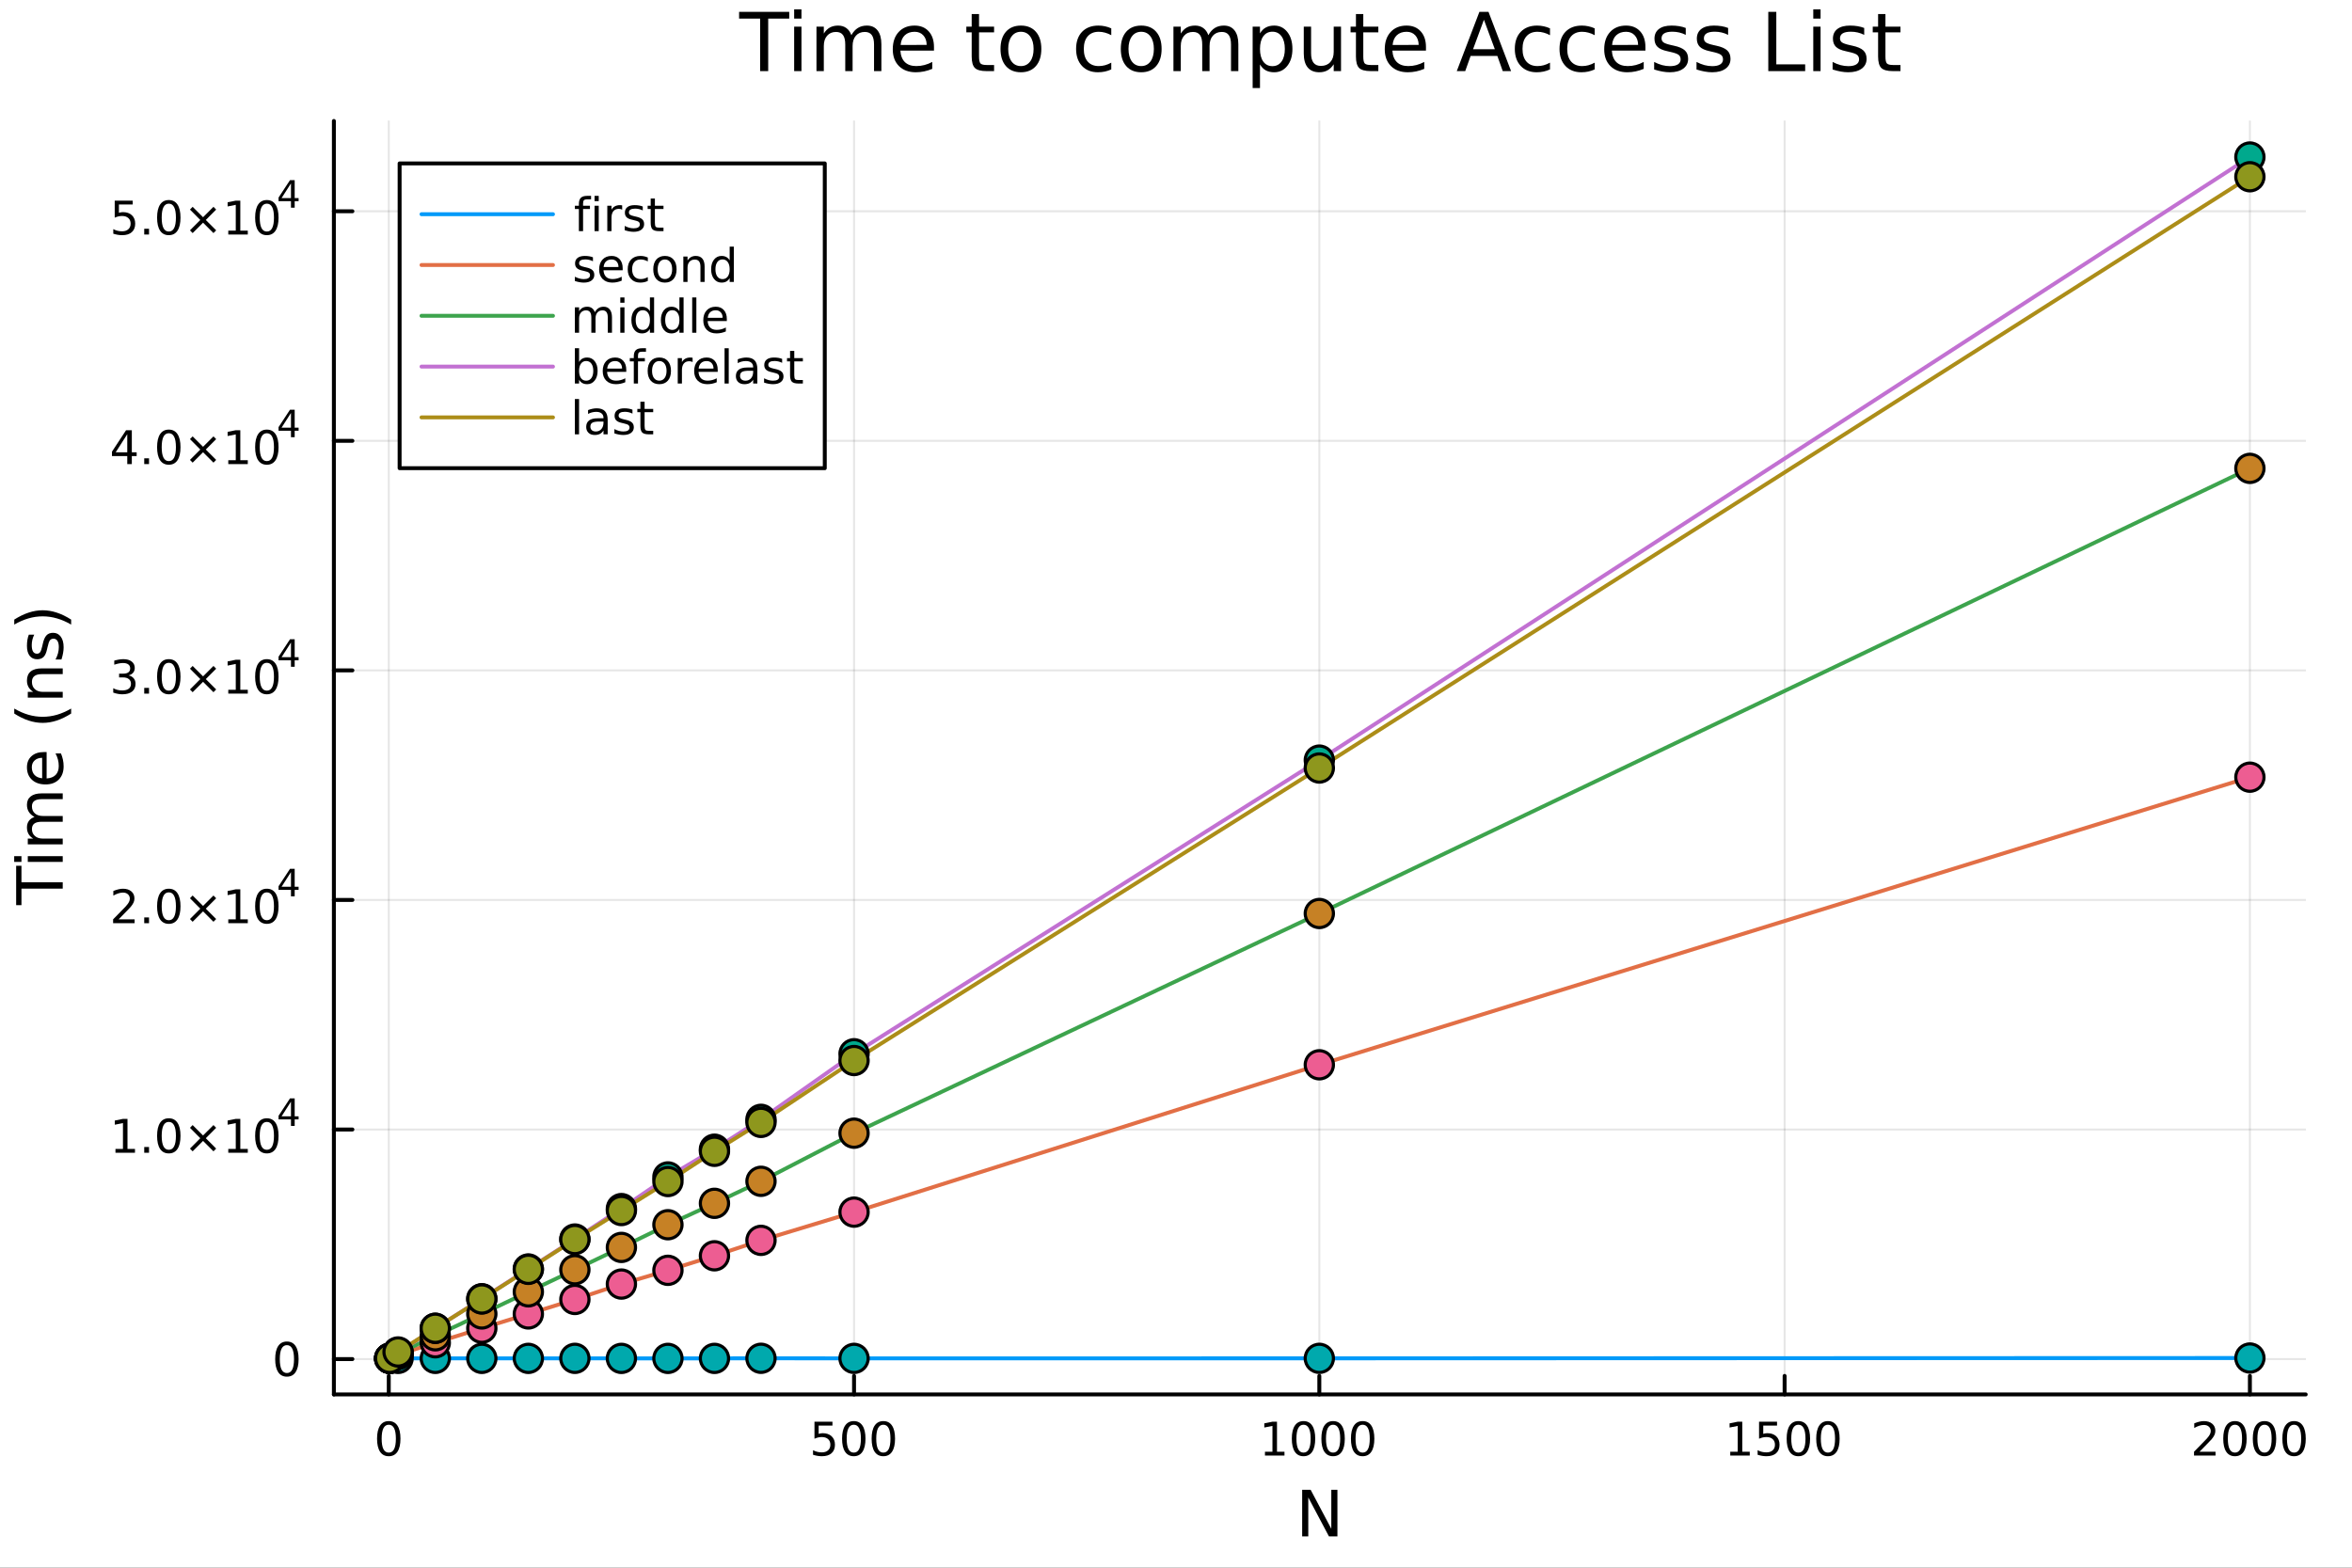 <?xml version="1.0" encoding="utf-8"?>
<svg xmlns="http://www.w3.org/2000/svg" xmlns:xlink="http://www.w3.org/1999/xlink" width="600" height="400" viewBox="0 0 2400 1600">
<rect x="0" y="0" width="2400" height="1600" fill="#333333" stroke="none"/>
<defs>
  <clipPath id="clip470">
    <rect x="0" y="0" width="2400" height="1600"/>
  </clipPath>
</defs>
<path clip-path="url(#clip470)" d="M0 1600 L2400 1600 L2400 0 L0 0  Z" fill="#ffffff" fill-rule="evenodd" fill-opacity="1"/>
<defs>
  <clipPath id="clip471">
    <rect x="480" y="0" width="1681" height="1600"/>
  </clipPath>
</defs>
<path clip-path="url(#clip470)" d="M340.699 1423.18 L2352.76 1423.18 L2352.76 123.472 L340.699 123.472  Z" fill="#ffffff" fill-rule="evenodd" fill-opacity="1"/>
<defs>
  <clipPath id="clip472">
    <rect x="340" y="123" width="2013" height="1301"/>
  </clipPath>
</defs>
<polyline clip-path="url(#clip472)" style="stroke:#000000; stroke-linecap:round; stroke-linejoin:round; stroke-width:2; stroke-opacity:0.1; fill:none" points="396.694,1423.18 396.694,123.472 "/>
<polyline clip-path="url(#clip472)" style="stroke:#000000; stroke-linecap:round; stroke-linejoin:round; stroke-width:2; stroke-opacity:0.1; fill:none" points="871.474,1423.18 871.474,123.472 "/>
<polyline clip-path="url(#clip472)" style="stroke:#000000; stroke-linecap:round; stroke-linejoin:round; stroke-width:2; stroke-opacity:0.1; fill:none" points="1346.25,1423.18 1346.25,123.472 "/>
<polyline clip-path="url(#clip472)" style="stroke:#000000; stroke-linecap:round; stroke-linejoin:round; stroke-width:2; stroke-opacity:0.1; fill:none" points="1821.03,1423.18 1821.03,123.472 "/>
<polyline clip-path="url(#clip472)" style="stroke:#000000; stroke-linecap:round; stroke-linejoin:round; stroke-width:2; stroke-opacity:0.1; fill:none" points="2295.81,1423.18 2295.81,123.472 "/>
<polyline clip-path="url(#clip470)" style="stroke:#000000; stroke-linecap:round; stroke-linejoin:round; stroke-width:4; stroke-opacity:1; fill:none" points="340.699,1423.18 2352.76,1423.18 "/>
<polyline clip-path="url(#clip470)" style="stroke:#000000; stroke-linecap:round; stroke-linejoin:round; stroke-width:4; stroke-opacity:1; fill:none" points="396.694,1423.18 396.694,1404.28 "/>
<polyline clip-path="url(#clip470)" style="stroke:#000000; stroke-linecap:round; stroke-linejoin:round; stroke-width:4; stroke-opacity:1; fill:none" points="871.474,1423.18 871.474,1404.28 "/>
<polyline clip-path="url(#clip470)" style="stroke:#000000; stroke-linecap:round; stroke-linejoin:round; stroke-width:4; stroke-opacity:1; fill:none" points="1346.25,1423.18 1346.25,1404.28 "/>
<polyline clip-path="url(#clip470)" style="stroke:#000000; stroke-linecap:round; stroke-linejoin:round; stroke-width:4; stroke-opacity:1; fill:none" points="1821.03,1423.18 1821.03,1404.28 "/>
<polyline clip-path="url(#clip470)" style="stroke:#000000; stroke-linecap:round; stroke-linejoin:round; stroke-width:4; stroke-opacity:1; fill:none" points="2295.81,1423.18 2295.81,1404.28 "/>
<path clip-path="url(#clip470)" d="M396.694 1454.1 Q393.083 1454.1 391.255 1457.66 Q389.449 1461.2 389.449 1468.33 Q389.449 1475.44 391.255 1479.01 Q393.083 1482.55 396.694 1482.55 Q400.329 1482.55 402.134 1479.01 Q403.963 1475.44 403.963 1468.33 Q403.963 1461.2 402.134 1457.66 Q400.329 1454.1 396.694 1454.1 M396.694 1450.39 Q402.505 1450.39 405.56 1455 Q408.639 1459.58 408.639 1468.33 Q408.639 1477.06 405.56 1481.67 Q402.505 1486.25 396.694 1486.25 Q390.884 1486.25 387.806 1481.67 Q384.75 1477.06 384.75 1468.33 Q384.75 1459.58 387.806 1455 Q390.884 1450.39 396.694 1450.39 Z" fill="#000000" fill-rule="nonzero" fill-opacity="1" /><path clip-path="url(#clip470)" d="M831.092 1451.02 L849.448 1451.02 L849.448 1454.96 L835.374 1454.96 L835.374 1463.43 Q836.393 1463.08 837.411 1462.92 Q838.43 1462.73 839.448 1462.73 Q845.235 1462.73 848.615 1465.9 Q851.994 1469.08 851.994 1474.49 Q851.994 1480.07 848.522 1483.17 Q845.05 1486.25 838.731 1486.25 Q836.555 1486.25 834.286 1485.88 Q832.041 1485.51 829.633 1484.77 L829.633 1480.07 Q831.717 1481.2 833.939 1481.76 Q836.161 1482.32 838.638 1482.32 Q842.643 1482.32 844.981 1480.21 Q847.319 1478.1 847.319 1474.49 Q847.319 1470.88 844.981 1468.77 Q842.643 1466.67 838.638 1466.67 Q836.763 1466.67 834.888 1467.08 Q833.036 1467.5 831.092 1468.38 L831.092 1451.02 Z" fill="#000000" fill-rule="nonzero" fill-opacity="1" /><path clip-path="url(#clip470)" d="M871.207 1454.1 Q867.596 1454.1 865.768 1457.66 Q863.962 1461.2 863.962 1468.33 Q863.962 1475.44 865.768 1479.01 Q867.596 1482.55 871.207 1482.55 Q874.842 1482.55 876.647 1479.01 Q878.476 1475.44 878.476 1468.33 Q878.476 1461.2 876.647 1457.66 Q874.842 1454.1 871.207 1454.1 M871.207 1450.39 Q877.017 1450.39 880.073 1455 Q883.152 1459.58 883.152 1468.33 Q883.152 1477.06 880.073 1481.67 Q877.017 1486.25 871.207 1486.25 Q865.397 1486.25 862.318 1481.67 Q859.263 1477.06 859.263 1468.33 Q859.263 1459.58 862.318 1455 Q865.397 1450.39 871.207 1450.39 Z" fill="#000000" fill-rule="nonzero" fill-opacity="1" /><path clip-path="url(#clip470)" d="M901.369 1454.1 Q897.758 1454.1 895.929 1457.66 Q894.124 1461.2 894.124 1468.33 Q894.124 1475.44 895.929 1479.01 Q897.758 1482.55 901.369 1482.55 Q905.003 1482.55 906.809 1479.01 Q908.638 1475.44 908.638 1468.33 Q908.638 1461.2 906.809 1457.66 Q905.003 1454.1 901.369 1454.1 M901.369 1450.39 Q907.179 1450.39 910.235 1455 Q913.314 1459.58 913.314 1468.33 Q913.314 1477.06 910.235 1481.67 Q907.179 1486.25 901.369 1486.25 Q895.559 1486.25 892.48 1481.67 Q889.425 1477.06 889.425 1468.33 Q889.425 1459.58 892.48 1455 Q895.559 1450.39 901.369 1450.39 Z" fill="#000000" fill-rule="nonzero" fill-opacity="1" /><path clip-path="url(#clip470)" d="M1290.78 1481.64 L1298.42 1481.64 L1298.42 1455.28 L1290.11 1456.95 L1290.11 1452.69 L1298.37 1451.02 L1303.05 1451.02 L1303.05 1481.64 L1310.69 1481.64 L1310.69 1485.58 L1290.78 1485.58 L1290.78 1481.64 Z" fill="#000000" fill-rule="nonzero" fill-opacity="1" /><path clip-path="url(#clip470)" d="M1330.13 1454.1 Q1326.52 1454.1 1324.69 1457.66 Q1322.88 1461.2 1322.88 1468.33 Q1322.88 1475.44 1324.69 1479.01 Q1326.52 1482.55 1330.13 1482.55 Q1333.76 1482.55 1335.57 1479.01 Q1337.4 1475.44 1337.4 1468.33 Q1337.4 1461.2 1335.57 1457.66 Q1333.76 1454.1 1330.13 1454.1 M1330.13 1450.39 Q1335.94 1450.39 1339 1455 Q1342.07 1459.58 1342.07 1468.33 Q1342.07 1477.06 1339 1481.67 Q1335.94 1486.25 1330.13 1486.25 Q1324.32 1486.25 1321.24 1481.67 Q1318.19 1477.06 1318.19 1468.33 Q1318.19 1459.58 1321.24 1455 Q1324.32 1450.39 1330.13 1450.39 Z" fill="#000000" fill-rule="nonzero" fill-opacity="1" /><path clip-path="url(#clip470)" d="M1360.29 1454.1 Q1356.68 1454.1 1354.85 1457.66 Q1353.05 1461.2 1353.05 1468.33 Q1353.05 1475.44 1354.85 1479.01 Q1356.68 1482.55 1360.29 1482.55 Q1363.93 1482.55 1365.73 1479.01 Q1367.56 1475.44 1367.56 1468.33 Q1367.56 1461.2 1365.73 1457.66 Q1363.93 1454.1 1360.29 1454.1 M1360.29 1450.39 Q1366.1 1450.39 1369.16 1455 Q1372.24 1459.58 1372.24 1468.33 Q1372.24 1477.06 1369.16 1481.67 Q1366.1 1486.25 1360.29 1486.25 Q1354.48 1486.25 1351.4 1481.67 Q1348.35 1477.06 1348.35 1468.33 Q1348.35 1459.58 1351.4 1455 Q1354.48 1450.39 1360.29 1450.39 Z" fill="#000000" fill-rule="nonzero" fill-opacity="1" /><path clip-path="url(#clip470)" d="M1390.45 1454.1 Q1386.84 1454.1 1385.01 1457.66 Q1383.21 1461.2 1383.21 1468.33 Q1383.21 1475.44 1385.01 1479.01 Q1386.84 1482.55 1390.45 1482.55 Q1394.09 1482.55 1395.89 1479.01 Q1397.72 1475.44 1397.72 1468.33 Q1397.72 1461.2 1395.89 1457.66 Q1394.09 1454.1 1390.45 1454.1 M1390.45 1450.39 Q1396.26 1450.39 1399.32 1455 Q1402.4 1459.58 1402.4 1468.33 Q1402.4 1477.06 1399.32 1481.67 Q1396.26 1486.25 1390.45 1486.25 Q1384.64 1486.25 1381.56 1481.67 Q1378.51 1477.06 1378.51 1468.33 Q1378.51 1459.58 1381.56 1455 Q1384.64 1450.39 1390.45 1450.39 Z" fill="#000000" fill-rule="nonzero" fill-opacity="1" /><path clip-path="url(#clip470)" d="M1765.56 1481.64 L1773.2 1481.64 L1773.2 1455.28 L1764.89 1456.95 L1764.89 1452.69 L1773.15 1451.02 L1777.83 1451.02 L1777.83 1481.64 L1785.46 1481.64 L1785.46 1485.58 L1765.56 1485.58 L1765.56 1481.64 Z" fill="#000000" fill-rule="nonzero" fill-opacity="1" /><path clip-path="url(#clip470)" d="M1794.96 1451.02 L1813.31 1451.02 L1813.31 1454.96 L1799.24 1454.96 L1799.24 1463.43 Q1800.26 1463.08 1801.27 1462.92 Q1802.29 1462.73 1803.31 1462.73 Q1809.1 1462.73 1812.48 1465.9 Q1815.86 1469.08 1815.86 1474.49 Q1815.86 1480.07 1812.39 1483.17 Q1808.91 1486.25 1802.59 1486.25 Q1800.42 1486.25 1798.15 1485.88 Q1795.9 1485.51 1793.5 1484.77 L1793.5 1480.07 Q1795.58 1481.2 1797.8 1481.76 Q1800.02 1482.32 1802.5 1482.32 Q1806.51 1482.32 1808.84 1480.21 Q1811.18 1478.1 1811.18 1474.49 Q1811.18 1470.88 1808.84 1468.77 Q1806.51 1466.67 1802.5 1466.67 Q1800.63 1466.67 1798.75 1467.08 Q1796.9 1467.5 1794.96 1468.38 L1794.96 1451.02 Z" fill="#000000" fill-rule="nonzero" fill-opacity="1" /><path clip-path="url(#clip470)" d="M1835.07 1454.1 Q1831.46 1454.1 1829.63 1457.66 Q1827.83 1461.2 1827.83 1468.33 Q1827.83 1475.44 1829.63 1479.01 Q1831.46 1482.55 1835.07 1482.55 Q1838.71 1482.55 1840.51 1479.01 Q1842.34 1475.44 1842.34 1468.33 Q1842.34 1461.2 1840.51 1457.66 Q1838.71 1454.1 1835.07 1454.1 M1835.07 1450.39 Q1840.88 1450.39 1843.94 1455 Q1847.02 1459.58 1847.02 1468.33 Q1847.02 1477.06 1843.94 1481.67 Q1840.88 1486.25 1835.07 1486.25 Q1829.26 1486.25 1826.18 1481.67 Q1823.13 1477.06 1823.13 1468.33 Q1823.13 1459.58 1826.18 1455 Q1829.26 1450.39 1835.07 1450.39 Z" fill="#000000" fill-rule="nonzero" fill-opacity="1" /><path clip-path="url(#clip470)" d="M1865.23 1454.1 Q1861.62 1454.1 1859.79 1457.66 Q1857.99 1461.2 1857.99 1468.33 Q1857.99 1475.44 1859.79 1479.01 Q1861.62 1482.55 1865.23 1482.55 Q1868.87 1482.55 1870.67 1479.01 Q1872.5 1475.44 1872.5 1468.33 Q1872.5 1461.2 1870.67 1457.66 Q1868.87 1454.1 1865.23 1454.1 M1865.23 1450.39 Q1871.04 1450.39 1874.1 1455 Q1877.18 1459.58 1877.18 1468.33 Q1877.18 1477.06 1874.1 1481.67 Q1871.04 1486.25 1865.23 1486.25 Q1859.42 1486.25 1856.34 1481.67 Q1853.29 1477.06 1853.29 1468.33 Q1853.29 1459.58 1856.34 1455 Q1859.42 1450.39 1865.23 1450.39 Z" fill="#000000" fill-rule="nonzero" fill-opacity="1" /><path clip-path="url(#clip470)" d="M2244.42 1481.64 L2260.74 1481.64 L2260.74 1485.58 L2238.8 1485.58 L2238.8 1481.64 Q2241.46 1478.89 2246.04 1474.26 Q2250.65 1469.61 2251.83 1468.27 Q2254.08 1465.74 2254.95 1464.01 Q2255.86 1462.25 2255.86 1460.56 Q2255.86 1457.8 2253.91 1456.07 Q2251.99 1454.33 2248.89 1454.33 Q2246.69 1454.33 2244.24 1455.09 Q2241.81 1455.86 2239.03 1457.41 L2239.03 1452.69 Q2241.85 1451.55 2244.31 1450.97 Q2246.76 1450.39 2248.8 1450.39 Q2254.17 1450.39 2257.36 1453.08 Q2260.56 1455.77 2260.56 1460.26 Q2260.56 1462.39 2259.75 1464.31 Q2258.96 1466.2 2256.85 1468.8 Q2256.27 1469.47 2253.17 1472.69 Q2250.07 1475.88 2244.42 1481.64 Z" fill="#000000" fill-rule="nonzero" fill-opacity="1" /><path clip-path="url(#clip470)" d="M2280.56 1454.1 Q2276.95 1454.1 2275.12 1457.66 Q2273.31 1461.2 2273.31 1468.33 Q2273.31 1475.44 2275.12 1479.01 Q2276.95 1482.55 2280.56 1482.55 Q2284.19 1482.55 2286 1479.01 Q2287.82 1475.44 2287.82 1468.33 Q2287.82 1461.2 2286 1457.66 Q2284.19 1454.1 2280.56 1454.1 M2280.56 1450.39 Q2286.37 1450.39 2289.42 1455 Q2292.5 1459.58 2292.5 1468.33 Q2292.5 1477.06 2289.42 1481.67 Q2286.37 1486.25 2280.56 1486.25 Q2274.75 1486.25 2271.67 1481.67 Q2268.61 1477.06 2268.61 1468.33 Q2268.61 1459.58 2271.67 1455 Q2274.75 1450.39 2280.56 1450.39 Z" fill="#000000" fill-rule="nonzero" fill-opacity="1" /><path clip-path="url(#clip470)" d="M2310.72 1454.1 Q2307.11 1454.1 2305.28 1457.66 Q2303.47 1461.2 2303.47 1468.33 Q2303.47 1475.44 2305.28 1479.01 Q2307.11 1482.55 2310.72 1482.55 Q2314.35 1482.55 2316.16 1479.01 Q2317.99 1475.44 2317.99 1468.33 Q2317.99 1461.2 2316.16 1457.66 Q2314.35 1454.1 2310.72 1454.1 M2310.72 1450.39 Q2316.53 1450.39 2319.58 1455 Q2322.66 1459.58 2322.66 1468.33 Q2322.66 1477.06 2319.58 1481.67 Q2316.53 1486.25 2310.72 1486.25 Q2304.91 1486.25 2301.83 1481.67 Q2298.77 1477.06 2298.77 1468.33 Q2298.77 1459.58 2301.83 1455 Q2304.91 1450.39 2310.72 1450.39 Z" fill="#000000" fill-rule="nonzero" fill-opacity="1" /><path clip-path="url(#clip470)" d="M2340.88 1454.1 Q2337.27 1454.1 2335.44 1457.66 Q2333.63 1461.2 2333.63 1468.33 Q2333.63 1475.44 2335.44 1479.01 Q2337.27 1482.55 2340.88 1482.55 Q2344.51 1482.55 2346.32 1479.01 Q2348.15 1475.44 2348.15 1468.33 Q2348.15 1461.2 2346.32 1457.66 Q2344.51 1454.1 2340.88 1454.1 M2340.88 1450.39 Q2346.69 1450.39 2349.75 1455 Q2352.82 1459.58 2352.82 1468.33 Q2352.82 1477.06 2349.75 1481.67 Q2346.69 1486.25 2340.88 1486.25 Q2335.07 1486.25 2331.99 1481.67 Q2328.94 1477.06 2328.94 1468.33 Q2328.94 1459.58 2331.99 1455 Q2335.07 1450.39 2340.88 1450.39 Z" fill="#000000" fill-rule="nonzero" fill-opacity="1" /><path clip-path="url(#clip470)" d="M1328.74 1520.52 L1337.4 1520.52 L1358.47 1560.28 L1358.47 1520.52 L1364.71 1520.52 L1364.71 1568.04 L1356.05 1568.04 L1334.98 1528.29 L1334.98 1568.04 L1328.74 1568.04 L1328.74 1520.52 Z" fill="#000000" fill-rule="nonzero" fill-opacity="1" /><polyline clip-path="url(#clip472)" style="stroke:#000000; stroke-linecap:round; stroke-linejoin:round; stroke-width:2; stroke-opacity:0.1; fill:none" points="340.699,1387.09 2352.76,1387.09 "/>
<polyline clip-path="url(#clip472)" style="stroke:#000000; stroke-linecap:round; stroke-linejoin:round; stroke-width:2; stroke-opacity:0.1; fill:none" points="340.699,1152.79 2352.76,1152.79 "/>
<polyline clip-path="url(#clip472)" style="stroke:#000000; stroke-linecap:round; stroke-linejoin:round; stroke-width:2; stroke-opacity:0.1; fill:none" points="340.699,918.5 2352.76,918.5 "/>
<polyline clip-path="url(#clip472)" style="stroke:#000000; stroke-linecap:round; stroke-linejoin:round; stroke-width:2; stroke-opacity:0.1; fill:none" points="340.699,684.207 2352.76,684.207 "/>
<polyline clip-path="url(#clip472)" style="stroke:#000000; stroke-linecap:round; stroke-linejoin:round; stroke-width:2; stroke-opacity:0.1; fill:none" points="340.699,449.914 2352.76,449.914 "/>
<polyline clip-path="url(#clip472)" style="stroke:#000000; stroke-linecap:round; stroke-linejoin:round; stroke-width:2; stroke-opacity:0.1; fill:none" points="340.699,215.621 2352.76,215.621 "/>
<polyline clip-path="url(#clip470)" style="stroke:#000000; stroke-linecap:round; stroke-linejoin:round; stroke-width:4; stroke-opacity:1; fill:none" points="340.699,1423.18 340.699,123.472 "/>
<polyline clip-path="url(#clip470)" style="stroke:#000000; stroke-linecap:round; stroke-linejoin:round; stroke-width:4; stroke-opacity:1; fill:none" points="340.699,1387.09 359.597,1387.09 "/>
<polyline clip-path="url(#clip470)" style="stroke:#000000; stroke-linecap:round; stroke-linejoin:round; stroke-width:4; stroke-opacity:1; fill:none" points="340.699,1152.79 359.597,1152.79 "/>
<polyline clip-path="url(#clip470)" style="stroke:#000000; stroke-linecap:round; stroke-linejoin:round; stroke-width:4; stroke-opacity:1; fill:none" points="340.699,918.5 359.597,918.5 "/>
<polyline clip-path="url(#clip470)" style="stroke:#000000; stroke-linecap:round; stroke-linejoin:round; stroke-width:4; stroke-opacity:1; fill:none" points="340.699,684.207 359.597,684.207 "/>
<polyline clip-path="url(#clip470)" style="stroke:#000000; stroke-linecap:round; stroke-linejoin:round; stroke-width:4; stroke-opacity:1; fill:none" points="340.699,449.914 359.597,449.914 "/>
<polyline clip-path="url(#clip470)" style="stroke:#000000; stroke-linecap:round; stroke-linejoin:round; stroke-width:4; stroke-opacity:1; fill:none" points="340.699,215.621 359.597,215.621 "/>
<path clip-path="url(#clip470)" d="M292.755 1372.88 Q289.143 1372.88 287.315 1376.45 Q285.509 1379.99 285.509 1387.12 Q285.509 1394.23 287.315 1397.79 Q289.143 1401.33 292.755 1401.33 Q296.389 1401.33 298.194 1397.79 Q300.023 1394.23 300.023 1387.12 Q300.023 1379.99 298.194 1376.45 Q296.389 1372.88 292.755 1372.88 M292.755 1369.18 Q298.565 1369.18 301.62 1373.79 Q304.699 1378.37 304.699 1387.12 Q304.699 1395.85 301.62 1400.45 Q298.565 1405.04 292.755 1405.04 Q286.944 1405.04 283.866 1400.45 Q280.81 1395.85 280.81 1387.12 Q280.81 1378.37 283.866 1373.79 Q286.944 1369.18 292.755 1369.18 Z" fill="#000000" fill-rule="nonzero" fill-opacity="1" /><path clip-path="url(#clip470)" d="M117.825 1172.58 L125.464 1172.58 L125.464 1146.22 L117.154 1147.89 L117.154 1143.63 L125.418 1141.96 L130.093 1141.96 L130.093 1172.58 L137.732 1172.58 L137.732 1176.52 L117.825 1176.52 L117.825 1172.58 Z" fill="#000000" fill-rule="nonzero" fill-opacity="1" /><path clip-path="url(#clip470)" d="M147.177 1170.64 L152.061 1170.64 L152.061 1176.52 L147.177 1176.52 L147.177 1170.64 Z" fill="#000000" fill-rule="nonzero" fill-opacity="1" /><path clip-path="url(#clip470)" d="M172.246 1145.04 Q168.635 1145.04 166.806 1148.6 Q165.001 1152.15 165.001 1159.27 Q165.001 1166.38 166.806 1169.95 Q168.635 1173.49 172.246 1173.49 Q175.88 1173.49 177.686 1169.95 Q179.514 1166.38 179.514 1159.27 Q179.514 1152.15 177.686 1148.6 Q175.88 1145.04 172.246 1145.04 M172.246 1141.33 Q178.056 1141.33 181.112 1145.94 Q184.19 1150.52 184.19 1159.27 Q184.19 1168 181.112 1172.61 Q178.056 1177.19 172.246 1177.19 Q166.436 1177.19 163.357 1172.61 Q160.302 1168 160.302 1159.27 Q160.302 1150.52 163.357 1145.94 Q166.436 1141.33 172.246 1141.33 Z" fill="#000000" fill-rule="nonzero" fill-opacity="1" /><path clip-path="url(#clip470)" d="M220.579 1151.06 L210 1161.68 L220.579 1172.26 L217.824 1175.06 L207.199 1164.44 L196.575 1175.06 L193.843 1172.26 L204.399 1161.68 L193.843 1151.06 L196.575 1148.26 L207.199 1158.88 L217.824 1148.26 L220.579 1151.06 Z" fill="#000000" fill-rule="nonzero" fill-opacity="1" /><path clip-path="url(#clip470)" d="M232.94 1172.58 L240.579 1172.58 L240.579 1146.22 L232.269 1147.89 L232.269 1143.63 L240.533 1141.96 L245.209 1141.96 L245.209 1172.58 L252.847 1172.58 L252.847 1176.52 L232.94 1176.52 L232.94 1172.58 Z" fill="#000000" fill-rule="nonzero" fill-opacity="1" /><path clip-path="url(#clip470)" d="M272.292 1145.04 Q268.681 1145.04 266.852 1148.6 Q265.046 1152.15 265.046 1159.27 Q265.046 1166.38 266.852 1169.95 Q268.681 1173.49 272.292 1173.49 Q275.926 1173.49 277.732 1169.95 Q279.56 1166.38 279.56 1159.27 Q279.56 1152.15 277.732 1148.6 Q275.926 1145.04 272.292 1145.04 M272.292 1141.33 Q278.102 1141.33 281.157 1145.94 Q284.236 1150.52 284.236 1159.27 Q284.236 1168 281.157 1172.61 Q278.102 1177.19 272.292 1177.19 Q266.482 1177.19 263.403 1172.61 Q260.347 1168 260.347 1159.27 Q260.347 1150.52 263.403 1145.94 Q266.482 1141.33 272.292 1141.33 Z" fill="#000000" fill-rule="nonzero" fill-opacity="1" /><path clip-path="url(#clip470)" d="M296.913 1124.34 L287.321 1139.33 L296.913 1139.33 L296.913 1124.34 M295.916 1121.03 L300.693 1121.03 L300.693 1139.33 L304.699 1139.33 L304.699 1142.49 L300.693 1142.49 L300.693 1149.11 L296.913 1149.11 L296.913 1142.49 L284.236 1142.49 L284.236 1138.82 L295.916 1121.03 Z" fill="#000000" fill-rule="nonzero" fill-opacity="1" /><path clip-path="url(#clip470)" d="M121.043 938.292 L137.362 938.292 L137.362 942.227 L115.418 942.227 L115.418 938.292 Q118.08 935.537 122.663 930.908 Q127.269 926.255 128.45 924.912 Q130.695 922.389 131.575 920.653 Q132.478 918.894 132.478 917.204 Q132.478 914.45 130.533 912.713 Q128.612 910.977 125.51 910.977 Q123.311 910.977 120.857 911.741 Q118.427 912.505 115.649 914.056 L115.649 909.334 Q118.473 908.2 120.927 907.621 Q123.38 907.042 125.418 907.042 Q130.788 907.042 133.982 909.727 Q137.177 912.413 137.177 916.903 Q137.177 919.033 136.367 920.954 Q135.579 922.852 133.473 925.445 Q132.894 926.116 129.792 929.334 Q126.691 932.528 121.043 938.292 Z" fill="#000000" fill-rule="nonzero" fill-opacity="1" /><path clip-path="url(#clip470)" d="M147.177 936.348 L152.061 936.348 L152.061 942.227 L147.177 942.227 L147.177 936.348 Z" fill="#000000" fill-rule="nonzero" fill-opacity="1" /><path clip-path="url(#clip470)" d="M172.246 910.746 Q168.635 910.746 166.806 914.311 Q165.001 917.852 165.001 924.982 Q165.001 932.088 166.806 935.653 Q168.635 939.195 172.246 939.195 Q175.88 939.195 177.686 935.653 Q179.514 932.088 179.514 924.982 Q179.514 917.852 177.686 914.311 Q175.88 910.746 172.246 910.746 M172.246 907.042 Q178.056 907.042 181.112 911.649 Q184.19 916.232 184.19 924.982 Q184.19 933.709 181.112 938.315 Q178.056 942.898 172.246 942.898 Q166.436 942.898 163.357 938.315 Q160.302 933.709 160.302 924.982 Q160.302 916.232 163.357 911.649 Q166.436 907.042 172.246 907.042 Z" fill="#000000" fill-rule="nonzero" fill-opacity="1" /><path clip-path="url(#clip470)" d="M220.579 916.764 L210 927.389 L220.579 937.968 L217.824 940.769 L207.199 930.144 L196.575 940.769 L193.843 937.968 L204.399 927.389 L193.843 916.764 L196.575 913.963 L207.199 924.588 L217.824 913.963 L220.579 916.764 Z" fill="#000000" fill-rule="nonzero" fill-opacity="1" /><path clip-path="url(#clip470)" d="M232.94 938.292 L240.579 938.292 L240.579 911.926 L232.269 913.593 L232.269 909.334 L240.533 907.667 L245.209 907.667 L245.209 938.292 L252.847 938.292 L252.847 942.227 L232.94 942.227 L232.94 938.292 Z" fill="#000000" fill-rule="nonzero" fill-opacity="1" /><path clip-path="url(#clip470)" d="M272.292 910.746 Q268.681 910.746 266.852 914.311 Q265.046 917.852 265.046 924.982 Q265.046 932.088 266.852 935.653 Q268.681 939.195 272.292 939.195 Q275.926 939.195 277.732 935.653 Q279.56 932.088 279.56 924.982 Q279.56 917.852 277.732 914.311 Q275.926 910.746 272.292 910.746 M272.292 907.042 Q278.102 907.042 281.157 911.649 Q284.236 916.232 284.236 924.982 Q284.236 933.709 281.157 938.315 Q278.102 942.898 272.292 942.898 Q266.482 942.898 263.403 938.315 Q260.347 933.709 260.347 924.982 Q260.347 916.232 263.403 911.649 Q266.482 907.042 272.292 907.042 Z" fill="#000000" fill-rule="nonzero" fill-opacity="1" /><path clip-path="url(#clip470)" d="M296.913 890.047 L287.321 905.037 L296.913 905.037 L296.913 890.047 M295.916 886.737 L300.693 886.737 L300.693 905.037 L304.699 905.037 L304.699 908.196 L300.693 908.196 L300.693 914.817 L296.913 914.817 L296.913 908.196 L284.236 908.196 L284.236 904.529 L295.916 886.737 Z" fill="#000000" fill-rule="nonzero" fill-opacity="1" /><path clip-path="url(#clip470)" d="M131.181 689.3 Q134.538 690.018 136.413 692.286 Q138.311 694.555 138.311 697.888 Q138.311 703.004 134.792 705.805 Q131.274 708.606 124.793 708.606 Q122.617 708.606 120.302 708.166 Q118.01 707.749 115.556 706.893 L115.556 702.379 Q117.501 703.513 119.816 704.092 Q122.13 704.67 124.654 704.67 Q129.052 704.67 131.343 702.934 Q133.658 701.198 133.658 697.888 Q133.658 694.833 131.505 693.12 Q129.376 691.384 125.556 691.384 L121.529 691.384 L121.529 687.541 L125.742 687.541 Q129.191 687.541 131.019 686.175 Q132.848 684.786 132.848 682.194 Q132.848 679.532 130.95 678.12 Q129.075 676.685 125.556 676.685 Q123.635 676.685 121.436 677.101 Q119.237 677.518 116.598 678.397 L116.598 674.231 Q119.26 673.49 121.575 673.12 Q123.913 672.749 125.973 672.749 Q131.297 672.749 134.399 675.18 Q137.501 677.587 137.501 681.708 Q137.501 684.578 135.857 686.569 Q134.214 688.536 131.181 689.3 Z" fill="#000000" fill-rule="nonzero" fill-opacity="1" /><path clip-path="url(#clip470)" d="M147.177 702.055 L152.061 702.055 L152.061 707.934 L147.177 707.934 L147.177 702.055 Z" fill="#000000" fill-rule="nonzero" fill-opacity="1" /><path clip-path="url(#clip470)" d="M172.246 676.453 Q168.635 676.453 166.806 680.018 Q165.001 683.559 165.001 690.689 Q165.001 697.796 166.806 701.36 Q168.635 704.902 172.246 704.902 Q175.88 704.902 177.686 701.36 Q179.514 697.796 179.514 690.689 Q179.514 683.559 177.686 680.018 Q175.88 676.453 172.246 676.453 M172.246 672.749 Q178.056 672.749 181.112 677.356 Q184.19 681.939 184.19 690.689 Q184.19 699.416 181.112 704.022 Q178.056 708.606 172.246 708.606 Q166.436 708.606 163.357 704.022 Q160.302 699.416 160.302 690.689 Q160.302 681.939 163.357 677.356 Q166.436 672.749 172.246 672.749 Z" fill="#000000" fill-rule="nonzero" fill-opacity="1" /><path clip-path="url(#clip470)" d="M220.579 682.472 L210 693.096 L220.579 703.675 L217.824 706.476 L207.199 695.851 L196.575 706.476 L193.843 703.675 L204.399 693.096 L193.843 682.472 L196.575 679.671 L207.199 690.296 L217.824 679.671 L220.579 682.472 Z" fill="#000000" fill-rule="nonzero" fill-opacity="1" /><path clip-path="url(#clip470)" d="M232.94 703.999 L240.579 703.999 L240.579 677.634 L232.269 679.3 L232.269 675.041 L240.533 673.374 L245.209 673.374 L245.209 703.999 L252.847 703.999 L252.847 707.934 L232.94 707.934 L232.94 703.999 Z" fill="#000000" fill-rule="nonzero" fill-opacity="1" /><path clip-path="url(#clip470)" d="M272.292 676.453 Q268.681 676.453 266.852 680.018 Q265.046 683.559 265.046 690.689 Q265.046 697.796 266.852 701.36 Q268.681 704.902 272.292 704.902 Q275.926 704.902 277.732 701.36 Q279.56 697.796 279.56 690.689 Q279.56 683.559 277.732 680.018 Q275.926 676.453 272.292 676.453 M272.292 672.749 Q278.102 672.749 281.157 677.356 Q284.236 681.939 284.236 690.689 Q284.236 699.416 281.157 704.022 Q278.102 708.606 272.292 708.606 Q266.482 708.606 263.403 704.022 Q260.347 699.416 260.347 690.689 Q260.347 681.939 263.403 677.356 Q266.482 672.749 272.292 672.749 Z" fill="#000000" fill-rule="nonzero" fill-opacity="1" /><path clip-path="url(#clip470)" d="M296.913 655.754 L287.321 670.744 L296.913 670.744 L296.913 655.754 M295.916 652.444 L300.693 652.444 L300.693 670.744 L304.699 670.744 L304.699 673.904 L300.693 673.904 L300.693 680.524 L296.913 680.524 L296.913 673.904 L284.236 673.904 L284.236 670.236 L295.916 652.444 Z" fill="#000000" fill-rule="nonzero" fill-opacity="1" /><path clip-path="url(#clip470)" d="M129.862 443.156 L118.056 461.605 L129.862 461.605 L129.862 443.156 M128.635 439.082 L134.515 439.082 L134.515 461.605 L139.445 461.605 L139.445 465.493 L134.515 465.493 L134.515 473.642 L129.862 473.642 L129.862 465.493 L114.26 465.493 L114.26 460.98 L128.635 439.082 Z" fill="#000000" fill-rule="nonzero" fill-opacity="1" /><path clip-path="url(#clip470)" d="M147.177 467.762 L152.061 467.762 L152.061 473.642 L147.177 473.642 L147.177 467.762 Z" fill="#000000" fill-rule="nonzero" fill-opacity="1" /><path clip-path="url(#clip470)" d="M172.246 442.16 Q168.635 442.16 166.806 445.725 Q165.001 449.267 165.001 456.396 Q165.001 463.503 166.806 467.068 Q168.635 470.609 172.246 470.609 Q175.88 470.609 177.686 467.068 Q179.514 463.503 179.514 456.396 Q179.514 449.267 177.686 445.725 Q175.88 442.16 172.246 442.16 M172.246 438.457 Q178.056 438.457 181.112 443.063 Q184.19 447.646 184.19 456.396 Q184.19 465.123 181.112 469.73 Q178.056 474.313 172.246 474.313 Q166.436 474.313 163.357 469.73 Q160.302 465.123 160.302 456.396 Q160.302 447.646 163.357 443.063 Q166.436 438.457 172.246 438.457 Z" fill="#000000" fill-rule="nonzero" fill-opacity="1" /><path clip-path="url(#clip470)" d="M220.579 448.179 L210 458.804 L220.579 469.382 L217.824 472.183 L207.199 461.558 L196.575 472.183 L193.843 469.382 L204.399 458.804 L193.843 448.179 L196.575 445.378 L207.199 456.003 L217.824 445.378 L220.579 448.179 Z" fill="#000000" fill-rule="nonzero" fill-opacity="1" /><path clip-path="url(#clip470)" d="M232.94 469.706 L240.579 469.706 L240.579 443.341 L232.269 445.007 L232.269 440.748 L240.533 439.082 L245.209 439.082 L245.209 469.706 L252.847 469.706 L252.847 473.642 L232.94 473.642 L232.94 469.706 Z" fill="#000000" fill-rule="nonzero" fill-opacity="1" /><path clip-path="url(#clip470)" d="M272.292 442.16 Q268.681 442.16 266.852 445.725 Q265.046 449.267 265.046 456.396 Q265.046 463.503 266.852 467.068 Q268.681 470.609 272.292 470.609 Q275.926 470.609 277.732 467.068 Q279.56 463.503 279.56 456.396 Q279.56 449.267 277.732 445.725 Q275.926 442.16 272.292 442.16 M272.292 438.457 Q278.102 438.457 281.157 443.063 Q284.236 447.646 284.236 456.396 Q284.236 465.123 281.157 469.73 Q278.102 474.313 272.292 474.313 Q266.482 474.313 263.403 469.73 Q260.347 465.123 260.347 456.396 Q260.347 447.646 263.403 443.063 Q266.482 438.457 272.292 438.457 Z" fill="#000000" fill-rule="nonzero" fill-opacity="1" /><path clip-path="url(#clip470)" d="M296.913 421.461 L287.321 436.451 L296.913 436.451 L296.913 421.461 M295.916 418.151 L300.693 418.151 L300.693 436.451 L304.699 436.451 L304.699 439.611 L300.693 439.611 L300.693 446.231 L296.913 446.231 L296.913 439.611 L284.236 439.611 L284.236 435.943 L295.916 418.151 Z" fill="#000000" fill-rule="nonzero" fill-opacity="1" /><path clip-path="url(#clip470)" d="M117.061 204.789 L135.417 204.789 L135.417 208.724 L121.343 208.724 L121.343 217.196 Q122.362 216.849 123.38 216.687 Q124.399 216.502 125.418 216.502 Q131.205 216.502 134.584 219.673 Q137.964 222.844 137.964 228.261 Q137.964 233.84 134.492 236.941 Q131.019 240.02 124.7 240.02 Q122.524 240.02 120.255 239.65 Q118.01 239.279 115.603 238.539 L115.603 233.84 Q117.686 234.974 119.908 235.529 Q122.13 236.085 124.607 236.085 Q128.612 236.085 130.95 233.978 Q133.288 231.872 133.288 228.261 Q133.288 224.65 130.95 222.543 Q128.612 220.437 124.607 220.437 Q122.732 220.437 120.857 220.853 Q119.006 221.27 117.061 222.15 L117.061 204.789 Z" fill="#000000" fill-rule="nonzero" fill-opacity="1" /><path clip-path="url(#clip470)" d="M147.177 233.469 L152.061 233.469 L152.061 239.349 L147.177 239.349 L147.177 233.469 Z" fill="#000000" fill-rule="nonzero" fill-opacity="1" /><path clip-path="url(#clip470)" d="M172.246 207.867 Q168.635 207.867 166.806 211.432 Q165.001 214.974 165.001 222.103 Q165.001 229.21 166.806 232.775 Q168.635 236.316 172.246 236.316 Q175.88 236.316 177.686 232.775 Q179.514 229.21 179.514 222.103 Q179.514 214.974 177.686 211.432 Q175.88 207.867 172.246 207.867 M172.246 204.164 Q178.056 204.164 181.112 208.77 Q184.19 213.354 184.19 222.103 Q184.19 230.83 181.112 235.437 Q178.056 240.02 172.246 240.02 Q166.436 240.02 163.357 235.437 Q160.302 230.83 160.302 222.103 Q160.302 213.354 163.357 208.77 Q166.436 204.164 172.246 204.164 Z" fill="#000000" fill-rule="nonzero" fill-opacity="1" /><path clip-path="url(#clip470)" d="M220.579 213.886 L210 224.511 L220.579 235.09 L217.824 237.89 L207.199 227.265 L196.575 237.89 L193.843 235.09 L204.399 224.511 L193.843 213.886 L196.575 211.085 L207.199 221.71 L217.824 211.085 L220.579 213.886 Z" fill="#000000" fill-rule="nonzero" fill-opacity="1" /><path clip-path="url(#clip470)" d="M232.94 235.414 L240.579 235.414 L240.579 209.048 L232.269 210.715 L232.269 206.455 L240.533 204.789 L245.209 204.789 L245.209 235.414 L252.847 235.414 L252.847 239.349 L232.94 239.349 L232.94 235.414 Z" fill="#000000" fill-rule="nonzero" fill-opacity="1" /><path clip-path="url(#clip470)" d="M272.292 207.867 Q268.681 207.867 266.852 211.432 Q265.046 214.974 265.046 222.103 Q265.046 229.21 266.852 232.775 Q268.681 236.316 272.292 236.316 Q275.926 236.316 277.732 232.775 Q279.56 229.21 279.56 222.103 Q279.56 214.974 277.732 211.432 Q275.926 207.867 272.292 207.867 M272.292 204.164 Q278.102 204.164 281.157 208.77 Q284.236 213.354 284.236 222.103 Q284.236 230.83 281.157 235.437 Q278.102 240.02 272.292 240.02 Q266.482 240.02 263.403 235.437 Q260.347 230.83 260.347 222.103 Q260.347 213.354 263.403 208.77 Q266.482 204.164 272.292 204.164 Z" fill="#000000" fill-rule="nonzero" fill-opacity="1" /><path clip-path="url(#clip470)" d="M296.913 187.169 L287.321 202.158 L296.913 202.158 L296.913 187.169 M295.916 183.858 L300.693 183.858 L300.693 202.158 L304.699 202.158 L304.699 205.318 L300.693 205.318 L300.693 211.938 L296.913 211.938 L296.913 205.318 L284.236 205.318 L284.236 201.65 L295.916 183.858 Z" fill="#000000" fill-rule="nonzero" fill-opacity="1" /><path clip-path="url(#clip470)" d="M16.484 923.811 L16.484 883.612 L21.895 883.612 L21.895 900.481 L64.004 900.481 L64.004 906.942 L21.895 906.942 L21.895 923.811 L16.484 923.811 Z" fill="#000000" fill-rule="nonzero" fill-opacity="1" /><path clip-path="url(#clip470)" d="M28.356 879.665 L28.356 873.809 L64.004 873.809 L64.004 879.665 L28.356 879.665 M14.479 879.665 L14.479 873.809 L21.895 873.809 L21.895 879.665 L14.479 879.665 Z" fill="#000000" fill-rule="nonzero" fill-opacity="1" /><path clip-path="url(#clip470)" d="M35.199 833.8 Q31.253 831.604 29.375 828.548 Q27.497 825.493 27.497 821.355 Q27.497 815.785 31.412 812.762 Q35.295 809.738 42.488 809.738 L64.004 809.738 L64.004 815.626 L42.679 815.626 Q37.555 815.626 35.072 817.44 Q32.589 819.255 32.589 822.978 Q32.589 827.53 35.613 830.172 Q38.637 832.814 43.857 832.814 L64.004 832.814 L64.004 838.702 L42.679 838.702 Q37.523 838.702 35.072 840.516 Q32.589 842.33 32.589 846.118 Q32.589 850.606 35.645 853.247 Q38.669 855.889 43.857 855.889 L64.004 855.889 L64.004 861.777 L28.356 861.777 L28.356 855.889 L33.894 855.889 Q30.616 853.884 29.056 851.083 Q27.497 848.282 27.497 844.431 Q27.497 840.548 29.47 837.842 Q31.444 835.105 35.199 833.8 Z" fill="#000000" fill-rule="nonzero" fill-opacity="1" /><path clip-path="url(#clip470)" d="M44.716 767.565 L47.581 767.565 L47.581 794.492 Q53.628 794.11 56.811 790.864 Q59.962 787.585 59.962 781.761 Q59.962 778.387 59.134 775.236 Q58.307 772.053 56.652 768.934 L62.19 768.934 Q63.527 772.085 64.227 775.395 Q64.927 778.705 64.927 782.111 Q64.927 790.641 59.962 795.638 Q54.997 800.603 46.53 800.603 Q37.777 800.603 32.653 795.892 Q27.497 791.15 27.497 783.129 Q27.497 775.936 32.144 771.766 Q36.759 767.565 44.716 767.565 M42.997 773.421 Q38.191 773.485 35.327 776.127 Q32.462 778.737 32.462 783.066 Q32.462 787.967 35.231 790.927 Q38 793.855 43.029 794.301 L42.997 773.421 Z" fill="#000000" fill-rule="nonzero" fill-opacity="1" /><path clip-path="url(#clip470)" d="M14.543 723.164 Q21.863 727.429 29.025 729.498 Q36.186 731.567 43.538 731.567 Q50.891 731.567 58.116 729.498 Q65.309 727.397 72.598 723.164 L72.598 728.257 Q65.118 733.031 57.893 735.418 Q50.668 737.774 43.538 737.774 Q36.441 737.774 29.247 735.418 Q22.054 733.063 14.543 728.257 L14.543 723.164 Z" fill="#000000" fill-rule="nonzero" fill-opacity="1" /><path clip-path="url(#clip470)" d="M42.488 682.169 L64.004 682.169 L64.004 688.026 L42.679 688.026 Q37.618 688.026 35.104 689.999 Q32.589 691.972 32.589 695.919 Q32.589 700.661 35.613 703.399 Q38.637 706.136 43.857 706.136 L64.004 706.136 L64.004 712.024 L28.356 712.024 L28.356 706.136 L33.894 706.136 Q30.68 704.035 29.088 701.203 Q27.497 698.338 27.497 694.614 Q27.497 688.471 31.316 685.32 Q35.104 682.169 42.488 682.169 Z" fill="#000000" fill-rule="nonzero" fill-opacity="1" /><path clip-path="url(#clip470)" d="M29.407 647.762 L34.945 647.762 Q33.672 650.245 33.035 652.919 Q32.398 655.592 32.398 658.457 Q32.398 662.817 33.735 665.013 Q35.072 667.178 37.746 667.178 Q39.783 667.178 40.96 665.618 Q42.106 664.059 43.157 659.348 L43.602 657.343 Q44.939 651.104 47.39 648.494 Q49.809 645.853 54.169 645.853 Q59.134 645.853 62.031 649.799 Q64.927 653.714 64.927 660.589 Q64.927 663.454 64.354 666.573 Q63.813 669.66 62.699 673.098 L56.652 673.098 Q58.339 669.851 59.198 666.7 Q60.026 663.549 60.026 660.462 Q60.026 656.324 58.625 654.096 Q57.193 651.868 54.615 651.868 Q52.228 651.868 50.955 653.492 Q49.681 655.083 48.504 660.526 L48.026 662.563 Q46.88 668.005 44.525 670.424 Q42.138 672.843 38 672.843 Q32.971 672.843 30.234 669.279 Q27.497 665.714 27.497 659.157 Q27.497 655.911 27.974 653.046 Q28.452 650.181 29.407 647.762 Z" fill="#000000" fill-rule="nonzero" fill-opacity="1" /><path clip-path="url(#clip470)" d="M14.543 637.45 L14.543 632.357 Q22.054 627.583 29.247 625.228 Q36.441 622.841 43.538 622.841 Q50.668 622.841 57.893 625.228 Q65.118 627.583 72.598 632.357 L72.598 637.45 Q65.309 633.217 58.116 631.148 Q50.891 629.047 43.538 629.047 Q36.186 629.047 29.025 631.148 Q21.863 633.217 14.543 637.45 Z" fill="#000000" fill-rule="nonzero" fill-opacity="1" /><path clip-path="url(#clip470)" d="M754.181 12.096 L805.344 12.096 L805.344 18.983 L783.875 18.983 L783.875 72.576 L775.651 72.576 L775.651 18.983 L754.181 18.983 L754.181 12.096 Z" fill="#000000" fill-rule="nonzero" fill-opacity="1" /><path clip-path="url(#clip470)" d="M810.367 27.206 L817.821 27.206 L817.821 72.576 L810.367 72.576 L810.367 27.206 M810.367 9.544 L817.821 9.544 L817.821 18.983 L810.367 18.983 L810.367 9.544 Z" fill="#000000" fill-rule="nonzero" fill-opacity="1" /><path clip-path="url(#clip470)" d="M868.741 35.915 Q871.536 30.892 875.425 28.502 Q879.314 26.112 884.58 26.112 Q891.669 26.112 895.517 31.095 Q899.366 36.037 899.366 45.192 L899.366 72.576 L891.872 72.576 L891.872 45.435 Q891.872 38.913 889.563 35.753 Q887.254 32.594 882.514 32.594 Q876.721 32.594 873.359 36.442 Q869.997 40.29 869.997 46.934 L869.997 72.576 L862.503 72.576 L862.503 45.435 Q862.503 38.873 860.194 35.753 Q857.885 32.594 853.064 32.594 Q847.352 32.594 843.99 36.482 Q840.628 40.331 840.628 46.934 L840.628 72.576 L833.134 72.576 L833.134 27.206 L840.628 27.206 L840.628 34.254 Q843.18 30.082 846.745 28.097 Q850.309 26.112 855.211 26.112 Q860.153 26.112 863.596 28.624 Q867.08 31.135 868.741 35.915 Z" fill="#000000" fill-rule="nonzero" fill-opacity="1" /><path clip-path="url(#clip470)" d="M953.04 48.028 L953.04 51.673 L918.77 51.673 Q919.256 59.37 923.388 63.421 Q927.56 67.431 934.973 67.431 Q939.267 67.431 943.278 66.378 Q947.329 65.325 951.298 63.218 L951.298 70.267 Q947.288 71.968 943.075 72.86 Q938.862 73.751 934.528 73.751 Q923.671 73.751 917.311 67.431 Q910.992 61.112 910.992 50.337 Q910.992 39.197 916.987 32.675 Q923.023 26.112 933.231 26.112 Q942.386 26.112 947.693 32.026 Q953.04 37.9 953.04 48.028 M945.587 45.84 Q945.506 39.723 942.143 36.077 Q938.822 32.431 933.312 32.431 Q927.074 32.431 923.307 35.956 Q919.58 39.48 919.013 45.88 L945.587 45.84 Z" fill="#000000" fill-rule="nonzero" fill-opacity="1" /><path clip-path="url(#clip470)" d="M999.018 14.324 L999.018 27.206 L1014.37 27.206 L1014.37 32.999 L999.018 32.999 L999.018 57.628 Q999.018 63.178 1000.52 64.758 Q1002.06 66.338 1006.71 66.338 L1014.37 66.338 L1014.37 72.576 L1006.71 72.576 Q998.086 72.576 994.805 69.376 Q991.524 66.135 991.524 57.628 L991.524 32.999 L986.055 32.999 L986.055 27.206 L991.524 27.206 L991.524 14.324 L999.018 14.324 Z" fill="#000000" fill-rule="nonzero" fill-opacity="1" /><path clip-path="url(#clip470)" d="M1041.76 32.431 Q1035.76 32.431 1032.28 37.131 Q1028.79 41.789 1028.79 49.931 Q1028.79 58.074 1032.24 62.773 Q1035.72 67.431 1041.76 67.431 Q1047.71 67.431 1051.19 62.732 Q1054.68 58.033 1054.68 49.931 Q1054.68 41.87 1051.19 37.171 Q1047.71 32.431 1041.76 32.431 M1041.76 26.112 Q1051.48 26.112 1057.03 32.431 Q1062.58 38.751 1062.58 49.931 Q1062.58 61.071 1057.03 67.431 Q1051.48 73.751 1041.76 73.751 Q1031.99 73.751 1026.44 67.431 Q1020.93 61.071 1020.93 49.931 Q1020.93 38.751 1026.44 32.431 Q1031.99 26.112 1041.76 26.112 Z" fill="#000000" fill-rule="nonzero" fill-opacity="1" /><path clip-path="url(#clip470)" d="M1133.95 28.948 L1133.95 35.915 Q1130.79 34.173 1127.59 33.323 Q1124.43 32.431 1121.19 32.431 Q1113.94 32.431 1109.93 37.05 Q1105.92 41.627 1105.92 49.931 Q1105.92 58.236 1109.93 62.854 Q1113.94 67.431 1121.19 67.431 Q1124.43 67.431 1127.59 66.581 Q1130.79 65.689 1133.95 63.948 L1133.95 70.834 Q1130.83 72.292 1127.47 73.022 Q1124.15 73.751 1120.38 73.751 Q1110.13 73.751 1104.1 67.31 Q1098.06 60.869 1098.06 49.931 Q1098.06 38.832 1104.14 32.472 Q1110.26 26.112 1120.87 26.112 Q1124.31 26.112 1127.59 26.841 Q1130.87 27.53 1133.95 28.948 Z" fill="#000000" fill-rule="nonzero" fill-opacity="1" /><path clip-path="url(#clip470)" d="M1164.5 32.431 Q1158.5 32.431 1155.02 37.131 Q1151.53 41.789 1151.53 49.931 Q1151.53 58.074 1154.98 62.773 Q1158.46 67.431 1164.5 67.431 Q1170.45 67.431 1173.94 62.732 Q1177.42 58.033 1177.42 49.931 Q1177.42 41.87 1173.94 37.171 Q1170.45 32.431 1164.5 32.431 M1164.5 26.112 Q1174.22 26.112 1179.77 32.431 Q1185.32 38.751 1185.32 49.931 Q1185.32 61.071 1179.77 67.431 Q1174.22 73.751 1164.5 73.751 Q1154.73 73.751 1149.19 67.431 Q1143.68 61.071 1143.68 49.931 Q1143.68 38.751 1149.19 32.431 Q1154.73 26.112 1164.5 26.112 Z" fill="#000000" fill-rule="nonzero" fill-opacity="1" /><path clip-path="url(#clip470)" d="M1233 35.915 Q1235.79 30.892 1239.68 28.502 Q1243.57 26.112 1248.84 26.112 Q1255.93 26.112 1259.77 31.095 Q1263.62 36.037 1263.62 45.192 L1263.62 72.576 L1256.13 72.576 L1256.13 45.435 Q1256.13 38.913 1253.82 35.753 Q1251.51 32.594 1246.77 32.594 Q1240.98 32.594 1237.62 36.442 Q1234.25 40.29 1234.25 46.934 L1234.25 72.576 L1226.76 72.576 L1226.76 45.435 Q1226.76 38.873 1224.45 35.753 Q1222.14 32.594 1217.32 32.594 Q1211.61 32.594 1208.25 36.482 Q1204.89 40.331 1204.89 46.934 L1204.89 72.576 L1197.39 72.576 L1197.39 27.206 L1204.89 27.206 L1204.89 34.254 Q1207.44 30.082 1211 28.097 Q1214.57 26.112 1219.47 26.112 Q1224.41 26.112 1227.85 28.624 Q1231.34 31.135 1233 35.915 Z" fill="#000000" fill-rule="nonzero" fill-opacity="1" /><path clip-path="url(#clip470)" d="M1285.7 65.77 L1285.7 89.833 L1278.21 89.833 L1278.21 27.206 L1285.7 27.206 L1285.7 34.092 Q1288.05 30.041 1291.61 28.097 Q1295.22 26.112 1300.2 26.112 Q1308.47 26.112 1313.61 32.675 Q1318.8 39.237 1318.8 49.931 Q1318.8 60.626 1313.61 67.188 Q1308.47 73.751 1300.2 73.751 Q1295.22 73.751 1291.61 71.806 Q1288.05 69.821 1285.7 65.77 M1311.06 49.931 Q1311.06 41.708 1307.66 37.05 Q1304.29 32.35 1298.38 32.35 Q1292.47 32.35 1289.06 37.05 Q1285.7 41.708 1285.7 49.931 Q1285.7 58.155 1289.06 62.854 Q1292.47 67.512 1298.38 67.512 Q1304.29 67.512 1307.66 62.854 Q1311.06 58.155 1311.06 49.931 Z" fill="#000000" fill-rule="nonzero" fill-opacity="1" /><path clip-path="url(#clip470)" d="M1330.38 54.671 L1330.38 27.206 L1337.84 27.206 L1337.84 54.387 Q1337.84 60.828 1340.35 64.069 Q1342.86 67.269 1347.88 67.269 Q1353.92 67.269 1357.4 63.421 Q1360.93 59.573 1360.93 52.929 L1360.93 27.206 L1368.38 27.206 L1368.38 72.576 L1360.93 72.576 L1360.93 65.608 Q1358.21 69.74 1354.61 71.766 Q1351.04 73.751 1346.3 73.751 Q1338.48 73.751 1334.43 68.89 Q1330.38 64.029 1330.38 54.671 M1349.14 26.112 L1349.14 26.112 Z" fill="#000000" fill-rule="nonzero" fill-opacity="1" /><path clip-path="url(#clip470)" d="M1391.11 14.324 L1391.11 27.206 L1406.46 27.206 L1406.46 32.999 L1391.11 32.999 L1391.11 57.628 Q1391.11 63.178 1392.6 64.758 Q1394.14 66.338 1398.8 66.338 L1406.46 66.338 L1406.46 72.576 L1398.8 72.576 Q1390.17 72.576 1386.89 69.376 Q1383.61 66.135 1383.61 57.628 L1383.61 32.999 L1378.14 32.999 L1378.14 27.206 L1383.61 27.206 L1383.61 14.324 L1391.11 14.324 Z" fill="#000000" fill-rule="nonzero" fill-opacity="1" /><path clip-path="url(#clip470)" d="M1455.07 48.028 L1455.07 51.673 L1420.8 51.673 Q1421.28 59.37 1425.42 63.421 Q1429.59 67.431 1437 67.431 Q1441.3 67.431 1445.31 66.378 Q1449.36 65.325 1453.33 63.218 L1453.33 70.267 Q1449.32 71.968 1445.1 72.86 Q1440.89 73.751 1436.56 73.751 Q1425.7 73.751 1419.34 67.431 Q1413.02 61.112 1413.02 50.337 Q1413.02 39.197 1419.02 32.675 Q1425.05 26.112 1435.26 26.112 Q1444.41 26.112 1449.72 32.026 Q1455.07 37.9 1455.07 48.028 M1447.62 45.84 Q1447.53 39.723 1444.17 36.077 Q1440.85 32.431 1435.34 32.431 Q1429.1 32.431 1425.34 35.956 Q1421.61 39.48 1421.04 45.88 L1447.62 45.84 Z" fill="#000000" fill-rule="nonzero" fill-opacity="1" /><path clip-path="url(#clip470)" d="M1514.21 20.157 L1503.11 50.255 L1525.35 50.255 L1514.21 20.157 M1509.59 12.096 L1518.87 12.096 L1541.92 72.576 L1533.41 72.576 L1527.9 57.061 L1500.64 57.061 L1495.13 72.576 L1486.5 72.576 L1509.59 12.096 Z" fill="#000000" fill-rule="nonzero" fill-opacity="1" /><path clip-path="url(#clip470)" d="M1581.62 28.948 L1581.62 35.915 Q1578.46 34.173 1575.26 33.323 Q1572.1 32.431 1568.86 32.431 Q1561.61 32.431 1557.6 37.05 Q1553.59 41.627 1553.59 49.931 Q1553.59 58.236 1557.6 62.854 Q1561.61 67.431 1568.86 67.431 Q1572.1 67.431 1575.26 66.581 Q1578.46 65.689 1581.62 63.948 L1581.62 70.834 Q1578.5 72.292 1575.14 73.022 Q1571.82 73.751 1568.05 73.751 Q1557.8 73.751 1551.76 67.31 Q1545.73 60.869 1545.73 49.931 Q1545.73 38.832 1551.8 32.472 Q1557.92 26.112 1568.53 26.112 Q1571.98 26.112 1575.26 26.841 Q1578.54 27.53 1581.62 28.948 Z" fill="#000000" fill-rule="nonzero" fill-opacity="1" /><path clip-path="url(#clip470)" d="M1627.23 28.948 L1627.23 35.915 Q1624.07 34.173 1620.87 33.323 Q1617.71 32.431 1614.47 32.431 Q1607.22 32.431 1603.21 37.05 Q1599.2 41.627 1599.2 49.931 Q1599.2 58.236 1603.21 62.854 Q1607.22 67.431 1614.47 67.431 Q1617.71 67.431 1620.87 66.581 Q1624.07 65.689 1627.23 63.948 L1627.23 70.834 Q1624.11 72.292 1620.75 73.022 Q1617.43 73.751 1613.66 73.751 Q1603.41 73.751 1597.38 67.31 Q1591.34 60.869 1591.34 49.931 Q1591.34 38.832 1597.42 32.472 Q1603.53 26.112 1614.15 26.112 Q1617.59 26.112 1620.87 26.841 Q1624.15 27.53 1627.23 28.948 Z" fill="#000000" fill-rule="nonzero" fill-opacity="1" /><path clip-path="url(#clip470)" d="M1679 48.028 L1679 51.673 L1644.73 51.673 Q1645.22 59.37 1649.35 63.421 Q1653.52 67.431 1660.94 67.431 Q1665.23 67.431 1669.24 66.378 Q1673.29 65.325 1677.26 63.218 L1677.26 70.267 Q1673.25 71.968 1669.04 72.86 Q1664.82 73.751 1660.49 73.751 Q1649.63 73.751 1643.27 67.431 Q1636.95 61.112 1636.95 50.337 Q1636.95 39.197 1642.95 32.675 Q1648.99 26.112 1659.19 26.112 Q1668.35 26.112 1673.66 32.026 Q1679 37.9 1679 48.028 M1671.55 45.84 Q1671.47 39.723 1668.11 36.077 Q1664.78 32.431 1659.27 32.431 Q1653.04 32.431 1649.27 35.956 Q1645.54 39.48 1644.98 45.88 L1671.55 45.84 Z" fill="#000000" fill-rule="nonzero" fill-opacity="1" /><path clip-path="url(#clip470)" d="M1720.16 28.543 L1720.16 35.591 Q1717 33.971 1713.6 33.161 Q1710.19 32.35 1706.55 32.35 Q1701 32.35 1698.2 34.052 Q1695.45 35.753 1695.45 39.156 Q1695.45 41.749 1697.43 43.248 Q1699.42 44.706 1705.41 46.043 L1707.97 46.61 Q1715.91 48.311 1719.23 51.43 Q1722.59 54.509 1722.59 60.059 Q1722.59 66.378 1717.57 70.064 Q1712.58 73.751 1703.83 73.751 Q1700.19 73.751 1696.22 73.022 Q1692.29 72.333 1687.91 70.915 L1687.91 63.218 Q1692.05 65.365 1696.06 66.459 Q1700.07 67.512 1704 67.512 Q1709.26 67.512 1712.1 65.73 Q1714.93 63.907 1714.93 60.626 Q1714.93 57.588 1712.87 55.967 Q1710.84 54.347 1703.92 52.848 L1701.32 52.24 Q1694.4 50.782 1691.32 47.785 Q1688.24 44.746 1688.24 39.48 Q1688.24 33.08 1692.78 29.596 Q1697.31 26.112 1705.66 26.112 Q1709.79 26.112 1713.44 26.72 Q1717.08 27.327 1720.16 28.543 Z" fill="#000000" fill-rule="nonzero" fill-opacity="1" /><path clip-path="url(#clip470)" d="M1763.38 28.543 L1763.38 35.591 Q1760.22 33.971 1756.82 33.161 Q1753.42 32.35 1749.77 32.35 Q1744.22 32.35 1741.43 34.052 Q1738.67 35.753 1738.67 39.156 Q1738.67 41.749 1740.66 43.248 Q1742.64 44.706 1748.64 46.043 L1751.19 46.61 Q1759.13 48.311 1762.45 51.43 Q1765.81 54.509 1765.81 60.059 Q1765.81 66.378 1760.79 70.064 Q1755.81 73.751 1747.06 73.751 Q1743.41 73.751 1739.44 73.022 Q1735.51 72.333 1731.14 70.915 L1731.14 63.218 Q1735.27 65.365 1739.28 66.459 Q1743.29 67.512 1747.22 67.512 Q1752.49 67.512 1755.32 65.73 Q1758.16 63.907 1758.16 60.626 Q1758.16 57.588 1756.09 55.967 Q1754.07 54.347 1747.14 52.848 L1744.55 52.24 Q1737.62 50.782 1734.54 47.785 Q1731.46 44.746 1731.46 39.48 Q1731.46 33.08 1736 29.596 Q1740.54 26.112 1748.88 26.112 Q1753.01 26.112 1756.66 26.72 Q1760.3 27.327 1763.38 28.543 Z" fill="#000000" fill-rule="nonzero" fill-opacity="1" /><path clip-path="url(#clip470)" d="M1804.38 12.096 L1812.56 12.096 L1812.56 65.689 L1842.01 65.689 L1842.01 72.576 L1804.38 72.576 L1804.38 12.096 Z" fill="#000000" fill-rule="nonzero" fill-opacity="1" /><path clip-path="url(#clip470)" d="M1850.28 27.206 L1857.73 27.206 L1857.73 72.576 L1850.28 72.576 L1850.28 27.206 M1850.28 9.544 L1857.73 9.544 L1857.73 18.983 L1850.28 18.983 L1850.28 9.544 Z" fill="#000000" fill-rule="nonzero" fill-opacity="1" /><path clip-path="url(#clip470)" d="M1902.25 28.543 L1902.25 35.591 Q1899.09 33.971 1895.69 33.161 Q1892.28 32.35 1888.64 32.35 Q1883.09 32.35 1880.29 34.052 Q1877.54 35.753 1877.54 39.156 Q1877.54 41.749 1879.52 43.248 Q1881.51 44.706 1887.5 46.043 L1890.05 46.61 Q1897.99 48.311 1901.32 51.43 Q1904.68 54.509 1904.68 60.059 Q1904.68 66.378 1899.66 70.064 Q1894.67 73.751 1885.92 73.751 Q1882.28 73.751 1878.31 73.022 Q1874.38 72.333 1870 70.915 L1870 63.218 Q1874.13 65.365 1878.15 66.459 Q1882.16 67.512 1886.09 67.512 Q1891.35 67.512 1894.19 65.73 Q1897.02 63.907 1897.02 60.626 Q1897.02 57.588 1894.96 55.967 Q1892.93 54.347 1886 52.848 L1883.41 52.24 Q1876.48 50.782 1873.41 47.785 Q1870.33 44.746 1870.33 39.48 Q1870.33 33.08 1874.86 29.596 Q1879.4 26.112 1887.75 26.112 Q1891.88 26.112 1895.52 26.72 Q1899.17 27.327 1902.25 28.543 Z" fill="#000000" fill-rule="nonzero" fill-opacity="1" /><path clip-path="url(#clip470)" d="M1923.92 14.324 L1923.92 27.206 L1939.27 27.206 L1939.27 32.999 L1923.92 32.999 L1923.92 57.628 Q1923.92 63.178 1925.42 64.758 Q1926.96 66.338 1931.62 66.338 L1939.27 66.338 L1939.27 72.576 L1931.62 72.576 Q1922.99 72.576 1919.71 69.376 Q1916.43 66.135 1916.43 57.628 L1916.43 32.999 L1910.96 32.999 L1910.96 27.206 L1916.43 27.206 L1916.43 14.324 L1923.92 14.324 Z" fill="#000000" fill-rule="nonzero" fill-opacity="1" /><polyline clip-path="url(#clip472)" style="stroke:#009af9; stroke-linecap:round; stroke-linejoin:round; stroke-width:4; stroke-opacity:1; fill:none" points="397.644,1386.33 406.19,1386.39 444.172,1386.38 491.65,1386.37 539.128,1386.37 586.606,1386.35 634.084,1386.39 681.562,1386.39 729.04,1386.39 776.518,1386.29 871.474,1386.38 1346.25,1386.34 2295.81,1386.01 "/>
<polyline clip-path="url(#clip472)" style="stroke:#e26f46; stroke-linecap:round; stroke-linejoin:round; stroke-width:4; stroke-opacity:1; fill:none" points="397.644,1386.33 406.19,1382.47 444.172,1370.46 491.65,1355.6 539.128,1341.02 586.606,1326.25 634.084,1310.53 681.562,1296.5 729.04,1281.68 776.518,1265.93 871.474,1237.11 1346.25,1086.74 2295.81,793.198 "/>
<polyline clip-path="url(#clip472)" style="stroke:#3da44d; stroke-linecap:round; stroke-linejoin:round; stroke-width:4; stroke-opacity:1; fill:none" points="397.644,1386.39 406.19,1381.54 444.172,1363.33 491.65,1341.03 539.128,1318.46 586.606,1295.92 634.084,1273.13 681.562,1249.97 729.04,1228.13 776.518,1205.65 871.474,1156.53 1346.25,932.329 2295.81,478.028 "/>
<polyline clip-path="url(#clip472)" style="stroke:#c271d2; stroke-linecap:round; stroke-linejoin:round; stroke-width:4; stroke-opacity:1; fill:none" points="397.644,1386.4 406.19,1380.27 444.172,1355.71 491.65,1325.47 539.128,1295.12 586.606,1264.56 634.084,1233.48 681.562,1201.18 729.04,1172.88 776.518,1142.4 871.474,1075.48 1346.25,775.771 2295.81,160.256 "/>
<polyline clip-path="url(#clip472)" style="stroke:#ac8d18; stroke-linecap:round; stroke-linejoin:round; stroke-width:4; stroke-opacity:1; fill:none" points="397.644,1386.31 406.19,1379.83 444.172,1355.65 491.65,1325.77 539.128,1295.51 586.606,1265.09 634.084,1235.49 681.562,1205.88 729.04,1175.04 776.518,1145.54 871.474,1082.4 1346.25,783.847 2295.81,180.39 "/>
<circle clip-path="url(#clip472)" cx="397.644" cy="1386.33" r="14.4" fill="#00a9ad" fill-rule="evenodd" fill-opacity="1" stroke="#000000" stroke-opacity="1" stroke-width="3.2"/>
<circle clip-path="url(#clip472)" cx="406.19" cy="1386.39" r="14.4" fill="#00a9ad" fill-rule="evenodd" fill-opacity="1" stroke="#000000" stroke-opacity="1" stroke-width="3.2"/>
<circle clip-path="url(#clip472)" cx="444.172" cy="1386.38" r="14.4" fill="#00a9ad" fill-rule="evenodd" fill-opacity="1" stroke="#000000" stroke-opacity="1" stroke-width="3.2"/>
<circle clip-path="url(#clip472)" cx="491.65" cy="1386.37" r="14.4" fill="#00a9ad" fill-rule="evenodd" fill-opacity="1" stroke="#000000" stroke-opacity="1" stroke-width="3.2"/>
<circle clip-path="url(#clip472)" cx="539.128" cy="1386.37" r="14.4" fill="#00a9ad" fill-rule="evenodd" fill-opacity="1" stroke="#000000" stroke-opacity="1" stroke-width="3.2"/>
<circle clip-path="url(#clip472)" cx="586.606" cy="1386.35" r="14.4" fill="#00a9ad" fill-rule="evenodd" fill-opacity="1" stroke="#000000" stroke-opacity="1" stroke-width="3.2"/>
<circle clip-path="url(#clip472)" cx="634.084" cy="1386.39" r="14.4" fill="#00a9ad" fill-rule="evenodd" fill-opacity="1" stroke="#000000" stroke-opacity="1" stroke-width="3.2"/>
<circle clip-path="url(#clip472)" cx="681.562" cy="1386.39" r="14.4" fill="#00a9ad" fill-rule="evenodd" fill-opacity="1" stroke="#000000" stroke-opacity="1" stroke-width="3.2"/>
<circle clip-path="url(#clip472)" cx="729.04" cy="1386.39" r="14.4" fill="#00a9ad" fill-rule="evenodd" fill-opacity="1" stroke="#000000" stroke-opacity="1" stroke-width="3.2"/>
<circle clip-path="url(#clip472)" cx="776.518" cy="1386.29" r="14.4" fill="#00a9ad" fill-rule="evenodd" fill-opacity="1" stroke="#000000" stroke-opacity="1" stroke-width="3.2"/>
<circle clip-path="url(#clip472)" cx="871.474" cy="1386.38" r="14.4" fill="#00a9ad" fill-rule="evenodd" fill-opacity="1" stroke="#000000" stroke-opacity="1" stroke-width="3.2"/>
<circle clip-path="url(#clip472)" cx="1346.25" cy="1386.34" r="14.4" fill="#00a9ad" fill-rule="evenodd" fill-opacity="1" stroke="#000000" stroke-opacity="1" stroke-width="3.2"/>
<circle clip-path="url(#clip472)" cx="2295.81" cy="1386.01" r="14.4" fill="#00a9ad" fill-rule="evenodd" fill-opacity="1" stroke="#000000" stroke-opacity="1" stroke-width="3.2"/>
<circle clip-path="url(#clip472)" cx="397.644" cy="1386.33" r="14.4" fill="#ed5d92" fill-rule="evenodd" fill-opacity="1" stroke="#000000" stroke-opacity="1" stroke-width="3.2"/>
<circle clip-path="url(#clip472)" cx="406.19" cy="1382.47" r="14.4" fill="#ed5d92" fill-rule="evenodd" fill-opacity="1" stroke="#000000" stroke-opacity="1" stroke-width="3.2"/>
<circle clip-path="url(#clip472)" cx="444.172" cy="1370.46" r="14.4" fill="#ed5d92" fill-rule="evenodd" fill-opacity="1" stroke="#000000" stroke-opacity="1" stroke-width="3.2"/>
<circle clip-path="url(#clip472)" cx="491.65" cy="1355.6" r="14.4" fill="#ed5d92" fill-rule="evenodd" fill-opacity="1" stroke="#000000" stroke-opacity="1" stroke-width="3.2"/>
<circle clip-path="url(#clip472)" cx="539.128" cy="1341.02" r="14.4" fill="#ed5d92" fill-rule="evenodd" fill-opacity="1" stroke="#000000" stroke-opacity="1" stroke-width="3.2"/>
<circle clip-path="url(#clip472)" cx="586.606" cy="1326.25" r="14.4" fill="#ed5d92" fill-rule="evenodd" fill-opacity="1" stroke="#000000" stroke-opacity="1" stroke-width="3.2"/>
<circle clip-path="url(#clip472)" cx="634.084" cy="1310.53" r="14.4" fill="#ed5d92" fill-rule="evenodd" fill-opacity="1" stroke="#000000" stroke-opacity="1" stroke-width="3.2"/>
<circle clip-path="url(#clip472)" cx="681.562" cy="1296.5" r="14.4" fill="#ed5d92" fill-rule="evenodd" fill-opacity="1" stroke="#000000" stroke-opacity="1" stroke-width="3.2"/>
<circle clip-path="url(#clip472)" cx="729.04" cy="1281.68" r="14.4" fill="#ed5d92" fill-rule="evenodd" fill-opacity="1" stroke="#000000" stroke-opacity="1" stroke-width="3.2"/>
<circle clip-path="url(#clip472)" cx="776.518" cy="1265.93" r="14.4" fill="#ed5d92" fill-rule="evenodd" fill-opacity="1" stroke="#000000" stroke-opacity="1" stroke-width="3.2"/>
<circle clip-path="url(#clip472)" cx="871.474" cy="1237.11" r="14.4" fill="#ed5d92" fill-rule="evenodd" fill-opacity="1" stroke="#000000" stroke-opacity="1" stroke-width="3.2"/>
<circle clip-path="url(#clip472)" cx="1346.25" cy="1086.74" r="14.4" fill="#ed5d92" fill-rule="evenodd" fill-opacity="1" stroke="#000000" stroke-opacity="1" stroke-width="3.2"/>
<circle clip-path="url(#clip472)" cx="2295.81" cy="793.198" r="14.4" fill="#ed5d92" fill-rule="evenodd" fill-opacity="1" stroke="#000000" stroke-opacity="1" stroke-width="3.2"/>
<circle clip-path="url(#clip472)" cx="397.644" cy="1386.39" r="14.4" fill="#c68125" fill-rule="evenodd" fill-opacity="1" stroke="#000000" stroke-opacity="1" stroke-width="3.2"/>
<circle clip-path="url(#clip472)" cx="406.19" cy="1381.54" r="14.4" fill="#c68125" fill-rule="evenodd" fill-opacity="1" stroke="#000000" stroke-opacity="1" stroke-width="3.2"/>
<circle clip-path="url(#clip472)" cx="444.172" cy="1363.33" r="14.4" fill="#c68125" fill-rule="evenodd" fill-opacity="1" stroke="#000000" stroke-opacity="1" stroke-width="3.2"/>
<circle clip-path="url(#clip472)" cx="491.65" cy="1341.03" r="14.4" fill="#c68125" fill-rule="evenodd" fill-opacity="1" stroke="#000000" stroke-opacity="1" stroke-width="3.2"/>
<circle clip-path="url(#clip472)" cx="539.128" cy="1318.46" r="14.4" fill="#c68125" fill-rule="evenodd" fill-opacity="1" stroke="#000000" stroke-opacity="1" stroke-width="3.2"/>
<circle clip-path="url(#clip472)" cx="586.606" cy="1295.92" r="14.4" fill="#c68125" fill-rule="evenodd" fill-opacity="1" stroke="#000000" stroke-opacity="1" stroke-width="3.2"/>
<circle clip-path="url(#clip472)" cx="634.084" cy="1273.13" r="14.4" fill="#c68125" fill-rule="evenodd" fill-opacity="1" stroke="#000000" stroke-opacity="1" stroke-width="3.2"/>
<circle clip-path="url(#clip472)" cx="681.562" cy="1249.97" r="14.4" fill="#c68125" fill-rule="evenodd" fill-opacity="1" stroke="#000000" stroke-opacity="1" stroke-width="3.2"/>
<circle clip-path="url(#clip472)" cx="729.04" cy="1228.13" r="14.4" fill="#c68125" fill-rule="evenodd" fill-opacity="1" stroke="#000000" stroke-opacity="1" stroke-width="3.2"/>
<circle clip-path="url(#clip472)" cx="776.518" cy="1205.65" r="14.4" fill="#c68125" fill-rule="evenodd" fill-opacity="1" stroke="#000000" stroke-opacity="1" stroke-width="3.2"/>
<circle clip-path="url(#clip472)" cx="871.474" cy="1156.53" r="14.4" fill="#c68125" fill-rule="evenodd" fill-opacity="1" stroke="#000000" stroke-opacity="1" stroke-width="3.2"/>
<circle clip-path="url(#clip472)" cx="1346.25" cy="932.329" r="14.4" fill="#c68125" fill-rule="evenodd" fill-opacity="1" stroke="#000000" stroke-opacity="1" stroke-width="3.2"/>
<circle clip-path="url(#clip472)" cx="2295.81" cy="478.028" r="14.4" fill="#c68125" fill-rule="evenodd" fill-opacity="1" stroke="#000000" stroke-opacity="1" stroke-width="3.2"/>
<circle clip-path="url(#clip472)" cx="397.644" cy="1386.4" r="14.4" fill="#00a98d" fill-rule="evenodd" fill-opacity="1" stroke="#000000" stroke-opacity="1" stroke-width="3.2"/>
<circle clip-path="url(#clip472)" cx="406.19" cy="1380.27" r="14.4" fill="#00a98d" fill-rule="evenodd" fill-opacity="1" stroke="#000000" stroke-opacity="1" stroke-width="3.2"/>
<circle clip-path="url(#clip472)" cx="444.172" cy="1355.71" r="14.4" fill="#00a98d" fill-rule="evenodd" fill-opacity="1" stroke="#000000" stroke-opacity="1" stroke-width="3.2"/>
<circle clip-path="url(#clip472)" cx="491.65" cy="1325.47" r="14.4" fill="#00a98d" fill-rule="evenodd" fill-opacity="1" stroke="#000000" stroke-opacity="1" stroke-width="3.2"/>
<circle clip-path="url(#clip472)" cx="539.128" cy="1295.12" r="14.4" fill="#00a98d" fill-rule="evenodd" fill-opacity="1" stroke="#000000" stroke-opacity="1" stroke-width="3.2"/>
<circle clip-path="url(#clip472)" cx="586.606" cy="1264.56" r="14.4" fill="#00a98d" fill-rule="evenodd" fill-opacity="1" stroke="#000000" stroke-opacity="1" stroke-width="3.2"/>
<circle clip-path="url(#clip472)" cx="634.084" cy="1233.48" r="14.4" fill="#00a98d" fill-rule="evenodd" fill-opacity="1" stroke="#000000" stroke-opacity="1" stroke-width="3.2"/>
<circle clip-path="url(#clip472)" cx="681.562" cy="1201.18" r="14.4" fill="#00a98d" fill-rule="evenodd" fill-opacity="1" stroke="#000000" stroke-opacity="1" stroke-width="3.2"/>
<circle clip-path="url(#clip472)" cx="729.04" cy="1172.88" r="14.4" fill="#00a98d" fill-rule="evenodd" fill-opacity="1" stroke="#000000" stroke-opacity="1" stroke-width="3.2"/>
<circle clip-path="url(#clip472)" cx="776.518" cy="1142.4" r="14.4" fill="#00a98d" fill-rule="evenodd" fill-opacity="1" stroke="#000000" stroke-opacity="1" stroke-width="3.2"/>
<circle clip-path="url(#clip472)" cx="871.474" cy="1075.48" r="14.4" fill="#00a98d" fill-rule="evenodd" fill-opacity="1" stroke="#000000" stroke-opacity="1" stroke-width="3.2"/>
<circle clip-path="url(#clip472)" cx="1346.25" cy="775.771" r="14.4" fill="#00a98d" fill-rule="evenodd" fill-opacity="1" stroke="#000000" stroke-opacity="1" stroke-width="3.2"/>
<circle clip-path="url(#clip472)" cx="2295.81" cy="160.256" r="14.4" fill="#00a98d" fill-rule="evenodd" fill-opacity="1" stroke="#000000" stroke-opacity="1" stroke-width="3.2"/>
<circle clip-path="url(#clip472)" cx="397.644" cy="1386.31" r="14.4" fill="#8e971d" fill-rule="evenodd" fill-opacity="1" stroke="#000000" stroke-opacity="1" stroke-width="3.2"/>
<circle clip-path="url(#clip472)" cx="406.19" cy="1379.83" r="14.4" fill="#8e971d" fill-rule="evenodd" fill-opacity="1" stroke="#000000" stroke-opacity="1" stroke-width="3.2"/>
<circle clip-path="url(#clip472)" cx="444.172" cy="1355.65" r="14.4" fill="#8e971d" fill-rule="evenodd" fill-opacity="1" stroke="#000000" stroke-opacity="1" stroke-width="3.2"/>
<circle clip-path="url(#clip472)" cx="491.65" cy="1325.77" r="14.4" fill="#8e971d" fill-rule="evenodd" fill-opacity="1" stroke="#000000" stroke-opacity="1" stroke-width="3.2"/>
<circle clip-path="url(#clip472)" cx="539.128" cy="1295.51" r="14.4" fill="#8e971d" fill-rule="evenodd" fill-opacity="1" stroke="#000000" stroke-opacity="1" stroke-width="3.2"/>
<circle clip-path="url(#clip472)" cx="586.606" cy="1265.09" r="14.4" fill="#8e971d" fill-rule="evenodd" fill-opacity="1" stroke="#000000" stroke-opacity="1" stroke-width="3.2"/>
<circle clip-path="url(#clip472)" cx="634.084" cy="1235.49" r="14.4" fill="#8e971d" fill-rule="evenodd" fill-opacity="1" stroke="#000000" stroke-opacity="1" stroke-width="3.2"/>
<circle clip-path="url(#clip472)" cx="681.562" cy="1205.88" r="14.4" fill="#8e971d" fill-rule="evenodd" fill-opacity="1" stroke="#000000" stroke-opacity="1" stroke-width="3.2"/>
<circle clip-path="url(#clip472)" cx="729.04" cy="1175.04" r="14.4" fill="#8e971d" fill-rule="evenodd" fill-opacity="1" stroke="#000000" stroke-opacity="1" stroke-width="3.2"/>
<circle clip-path="url(#clip472)" cx="776.518" cy="1145.54" r="14.4" fill="#8e971d" fill-rule="evenodd" fill-opacity="1" stroke="#000000" stroke-opacity="1" stroke-width="3.2"/>
<circle clip-path="url(#clip472)" cx="871.474" cy="1082.4" r="14.4" fill="#8e971d" fill-rule="evenodd" fill-opacity="1" stroke="#000000" stroke-opacity="1" stroke-width="3.2"/>
<circle clip-path="url(#clip472)" cx="1346.25" cy="783.847" r="14.4" fill="#8e971d" fill-rule="evenodd" fill-opacity="1" stroke="#000000" stroke-opacity="1" stroke-width="3.2"/>
<circle clip-path="url(#clip472)" cx="2295.81" cy="180.39" r="14.4" fill="#8e971d" fill-rule="evenodd" fill-opacity="1" stroke="#000000" stroke-opacity="1" stroke-width="3.2"/>
<path clip-path="url(#clip470)" d="M407.768 477.836 L841.611 477.836 L841.611 166.796 L407.768 166.796  Z" fill="#ffffff" fill-rule="evenodd" fill-opacity="1"/>
<polyline clip-path="url(#clip470)" style="stroke:#000000; stroke-linecap:round; stroke-linejoin:round; stroke-width:4; stroke-opacity:1; fill:none" points="407.768,477.836 841.611,477.836 841.611,166.796 407.768,166.796 407.768,477.836 "/>
<polyline clip-path="url(#clip470)" style="stroke:#009af9; stroke-linecap:round; stroke-linejoin:round; stroke-width:4; stroke-opacity:1; fill:none" points="430.124,218.636 564.261,218.636 "/>
<path clip-path="url(#clip470)" d="M603.122 199.897 L603.122 203.439 L599.048 203.439 Q596.756 203.439 595.853 204.365 Q594.973 205.291 594.973 207.698 L594.973 209.99 L601.987 209.99 L601.987 213.3 L594.973 213.3 L594.973 235.916 L590.691 235.916 L590.691 213.3 L586.617 213.3 L586.617 209.99 L590.691 209.99 L590.691 208.184 Q590.691 203.856 592.705 201.888 Q594.719 199.897 599.094 199.897 L603.122 199.897 Z" fill="#000000" fill-rule="nonzero" fill-opacity="1" /><path clip-path="url(#clip470)" d="M606.686 209.99 L610.946 209.99 L610.946 235.916 L606.686 235.916 L606.686 209.99 M606.686 199.897 L610.946 199.897 L610.946 205.291 L606.686 205.291 L606.686 199.897 Z" fill="#000000" fill-rule="nonzero" fill-opacity="1" /><path clip-path="url(#clip470)" d="M634.881 213.971 Q634.163 213.555 633.307 213.37 Q632.473 213.161 631.455 213.161 Q627.844 213.161 625.899 215.522 Q623.978 217.86 623.978 222.258 L623.978 235.916 L619.696 235.916 L619.696 209.99 L623.978 209.99 L623.978 214.018 Q625.321 211.657 627.473 210.522 Q629.626 209.365 632.705 209.365 Q633.145 209.365 633.677 209.434 Q634.209 209.481 634.858 209.596 L634.881 213.971 Z" fill="#000000" fill-rule="nonzero" fill-opacity="1" /><path clip-path="url(#clip470)" d="M655.876 210.754 L655.876 214.782 Q654.07 213.856 652.126 213.393 Q650.181 212.93 648.098 212.93 Q644.927 212.93 643.33 213.902 Q641.756 214.874 641.756 216.819 Q641.756 218.3 642.89 219.157 Q644.024 219.99 647.45 220.754 L648.908 221.078 Q653.445 222.05 655.344 223.832 Q657.265 225.592 657.265 228.763 Q657.265 232.374 654.394 234.481 Q651.547 236.587 646.547 236.587 Q644.464 236.587 642.195 236.17 Q639.95 235.777 637.45 234.967 L637.45 230.569 Q639.811 231.795 642.103 232.42 Q644.394 233.022 646.64 233.022 Q649.649 233.022 651.269 232.004 Q652.89 230.962 652.89 229.087 Q652.89 227.351 651.709 226.425 Q650.552 225.499 646.594 224.643 L645.112 224.295 Q641.154 223.462 639.395 221.749 Q637.635 220.013 637.635 217.004 Q637.635 213.346 640.228 211.356 Q642.82 209.365 647.589 209.365 Q649.95 209.365 652.033 209.712 Q654.117 210.059 655.876 210.754 Z" fill="#000000" fill-rule="nonzero" fill-opacity="1" /><path clip-path="url(#clip470)" d="M668.26 202.629 L668.26 209.99 L677.033 209.99 L677.033 213.3 L668.26 213.3 L668.26 227.374 Q668.26 230.545 669.117 231.448 Q669.996 232.351 672.658 232.351 L677.033 232.351 L677.033 235.916 L672.658 235.916 Q667.728 235.916 665.853 234.087 Q663.978 232.235 663.978 227.374 L663.978 213.3 L660.853 213.3 L660.853 209.99 L663.978 209.99 L663.978 202.629 L668.26 202.629 Z" fill="#000000" fill-rule="nonzero" fill-opacity="1" /><polyline clip-path="url(#clip470)" style="stroke:#e26f46; stroke-linecap:round; stroke-linejoin:round; stroke-width:4; stroke-opacity:1; fill:none" points="430.124,270.476 564.261,270.476 "/>
<path clip-path="url(#clip470)" d="M605.043 262.594 L605.043 266.622 Q603.237 265.696 601.293 265.233 Q599.348 264.77 597.265 264.77 Q594.094 264.77 592.497 265.742 Q590.923 266.714 590.923 268.659 Q590.923 270.14 592.057 270.997 Q593.191 271.83 596.617 272.594 L598.075 272.918 Q602.612 273.89 604.51 275.672 Q606.432 277.432 606.432 280.603 Q606.432 284.214 603.561 286.321 Q600.714 288.427 595.714 288.427 Q593.631 288.427 591.362 288.01 Q589.117 287.617 586.617 286.807 L586.617 282.409 Q588.978 283.635 591.27 284.26 Q593.561 284.862 595.807 284.862 Q598.816 284.862 600.436 283.844 Q602.057 282.802 602.057 280.927 Q602.057 279.191 600.876 278.265 Q599.719 277.339 595.76 276.483 L594.279 276.135 Q590.321 275.302 588.561 273.589 Q586.802 271.853 586.802 268.844 Q586.802 265.186 589.395 263.196 Q591.987 261.205 596.756 261.205 Q599.117 261.205 601.2 261.552 Q603.284 261.899 605.043 262.594 Z" fill="#000000" fill-rule="nonzero" fill-opacity="1" /><path clip-path="url(#clip470)" d="M635.39 273.728 L635.39 275.811 L615.807 275.811 Q616.084 280.209 618.446 282.524 Q620.83 284.816 625.066 284.816 Q627.52 284.816 629.811 284.214 Q632.126 283.612 634.395 282.409 L634.395 286.436 Q632.103 287.408 629.695 287.918 Q627.288 288.427 624.811 288.427 Q618.608 288.427 614.973 284.816 Q611.362 281.205 611.362 275.047 Q611.362 268.682 614.788 264.955 Q618.237 261.205 624.071 261.205 Q629.302 261.205 632.334 264.585 Q635.39 267.941 635.39 273.728 M631.131 272.478 Q631.084 268.983 629.163 266.899 Q627.265 264.816 624.117 264.816 Q620.552 264.816 618.399 266.83 Q616.27 268.844 615.946 272.501 L631.131 272.478 Z" fill="#000000" fill-rule="nonzero" fill-opacity="1" /><path clip-path="url(#clip470)" d="M661.038 262.825 L661.038 266.807 Q659.232 265.811 657.404 265.325 Q655.598 264.816 653.746 264.816 Q649.603 264.816 647.311 267.455 Q645.019 270.071 645.019 274.816 Q645.019 279.561 647.311 282.2 Q649.603 284.816 653.746 284.816 Q655.598 284.816 657.404 284.33 Q659.232 283.821 661.038 282.825 L661.038 286.76 Q659.256 287.594 657.334 288.01 Q655.436 288.427 653.283 288.427 Q647.427 288.427 643.978 284.746 Q640.529 281.066 640.529 274.816 Q640.529 268.473 644.001 264.839 Q647.496 261.205 653.561 261.205 Q655.529 261.205 657.404 261.622 Q659.279 262.015 661.038 262.825 Z" fill="#000000" fill-rule="nonzero" fill-opacity="1" /><path clip-path="url(#clip470)" d="M678.492 264.816 Q675.066 264.816 673.075 267.501 Q671.084 270.163 671.084 274.816 Q671.084 279.469 673.052 282.154 Q675.042 284.816 678.492 284.816 Q681.894 284.816 683.885 282.131 Q685.876 279.446 685.876 274.816 Q685.876 270.21 683.885 267.524 Q681.894 264.816 678.492 264.816 M678.492 261.205 Q684.047 261.205 687.218 264.816 Q690.39 268.427 690.39 274.816 Q690.39 281.182 687.218 284.816 Q684.047 288.427 678.492 288.427 Q672.913 288.427 669.742 284.816 Q666.593 281.182 666.593 274.816 Q666.593 268.427 669.742 264.816 Q672.913 261.205 678.492 261.205 Z" fill="#000000" fill-rule="nonzero" fill-opacity="1" /><path clip-path="url(#clip470)" d="M719.001 272.108 L719.001 287.756 L714.741 287.756 L714.741 272.247 Q714.741 268.566 713.306 266.737 Q711.871 264.909 709.001 264.909 Q705.552 264.909 703.561 267.108 Q701.57 269.307 701.57 273.103 L701.57 287.756 L697.288 287.756 L697.288 261.83 L701.57 261.83 L701.57 265.858 Q703.098 263.52 705.158 262.362 Q707.241 261.205 709.95 261.205 Q714.417 261.205 716.709 263.983 Q719.001 266.737 719.001 272.108 Z" fill="#000000" fill-rule="nonzero" fill-opacity="1" /><path clip-path="url(#clip470)" d="M744.556 265.765 L744.556 251.737 L748.815 251.737 L748.815 287.756 L744.556 287.756 L744.556 283.867 Q743.213 286.182 741.153 287.316 Q739.116 288.427 736.246 288.427 Q731.547 288.427 728.584 284.677 Q725.644 280.927 725.644 274.816 Q725.644 268.705 728.584 264.955 Q731.547 261.205 736.246 261.205 Q739.116 261.205 741.153 262.339 Q743.213 263.45 744.556 265.765 M730.042 274.816 Q730.042 279.515 731.963 282.2 Q733.908 284.862 737.288 284.862 Q740.667 284.862 742.612 282.2 Q744.556 279.515 744.556 274.816 Q744.556 270.117 742.612 267.455 Q740.667 264.77 737.288 264.77 Q733.908 264.77 731.963 267.455 Q730.042 270.117 730.042 274.816 Z" fill="#000000" fill-rule="nonzero" fill-opacity="1" /><polyline clip-path="url(#clip470)" style="stroke:#3da44d; stroke-linecap:round; stroke-linejoin:round; stroke-width:4; stroke-opacity:1; fill:none" points="430.124,322.316 564.261,322.316 "/>
<path clip-path="url(#clip470)" d="M606.964 318.647 Q608.561 315.776 610.784 314.411 Q613.006 313.045 616.015 313.045 Q620.066 313.045 622.265 315.892 Q624.464 318.716 624.464 323.948 L624.464 339.596 L620.182 339.596 L620.182 324.087 Q620.182 320.36 618.862 318.554 Q617.543 316.749 614.834 316.749 Q611.524 316.749 609.603 318.948 Q607.682 321.147 607.682 324.943 L607.682 339.596 L603.399 339.596 L603.399 324.087 Q603.399 320.337 602.08 318.554 Q600.76 316.749 598.006 316.749 Q594.742 316.749 592.821 318.971 Q590.899 321.17 590.899 324.943 L590.899 339.596 L586.617 339.596 L586.617 313.67 L590.899 313.67 L590.899 317.698 Q592.358 315.313 594.395 314.179 Q596.432 313.045 599.233 313.045 Q602.057 313.045 604.024 314.48 Q606.015 315.915 606.964 318.647 Z" fill="#000000" fill-rule="nonzero" fill-opacity="1" /><path clip-path="url(#clip470)" d="M632.959 313.67 L637.219 313.67 L637.219 339.596 L632.959 339.596 L632.959 313.67 M632.959 303.577 L637.219 303.577 L637.219 308.971 L632.959 308.971 L632.959 303.577 Z" fill="#000000" fill-rule="nonzero" fill-opacity="1" /><path clip-path="url(#clip470)" d="M663.191 317.605 L663.191 303.577 L667.45 303.577 L667.45 339.596 L663.191 339.596 L663.191 335.707 Q661.848 338.022 659.788 339.156 Q657.751 340.267 654.881 340.267 Q650.181 340.267 647.219 336.517 Q644.279 332.767 644.279 326.656 Q644.279 320.545 647.219 316.795 Q650.181 313.045 654.881 313.045 Q657.751 313.045 659.788 314.179 Q661.848 315.29 663.191 317.605 M648.677 326.656 Q648.677 331.355 650.598 334.04 Q652.543 336.702 655.922 336.702 Q659.302 336.702 661.246 334.04 Q663.191 331.355 663.191 326.656 Q663.191 321.957 661.246 319.295 Q659.302 316.61 655.922 316.61 Q652.543 316.61 650.598 319.295 Q648.677 321.957 648.677 326.656 Z" fill="#000000" fill-rule="nonzero" fill-opacity="1" /><path clip-path="url(#clip470)" d="M693.283 317.605 L693.283 303.577 L697.542 303.577 L697.542 339.596 L693.283 339.596 L693.283 335.707 Q691.941 338.022 689.88 339.156 Q687.843 340.267 684.973 340.267 Q680.274 340.267 677.311 336.517 Q674.371 332.767 674.371 326.656 Q674.371 320.545 677.311 316.795 Q680.274 313.045 684.973 313.045 Q687.843 313.045 689.88 314.179 Q691.941 315.29 693.283 317.605 M678.769 326.656 Q678.769 331.355 680.691 334.04 Q682.635 336.702 686.015 336.702 Q689.394 336.702 691.339 334.04 Q693.283 331.355 693.283 326.656 Q693.283 321.957 691.339 319.295 Q689.394 316.61 686.015 316.61 Q682.635 316.61 680.691 319.295 Q678.769 321.957 678.769 326.656 Z" fill="#000000" fill-rule="nonzero" fill-opacity="1" /><path clip-path="url(#clip470)" d="M706.315 303.577 L710.575 303.577 L710.575 339.596 L706.315 339.596 L706.315 303.577 Z" fill="#000000" fill-rule="nonzero" fill-opacity="1" /><path clip-path="url(#clip470)" d="M741.662 325.568 L741.662 327.651 L722.079 327.651 Q722.357 332.049 724.718 334.364 Q727.102 336.656 731.338 336.656 Q733.792 336.656 736.084 336.054 Q738.399 335.452 740.667 334.249 L740.667 338.276 Q738.375 339.248 735.968 339.758 Q733.561 340.267 731.084 340.267 Q724.88 340.267 721.246 336.656 Q717.635 333.045 717.635 326.887 Q717.635 320.522 721.061 316.795 Q724.51 313.045 730.343 313.045 Q735.575 313.045 738.607 316.425 Q741.662 319.781 741.662 325.568 M737.403 324.318 Q737.357 320.823 735.436 318.739 Q733.538 316.656 730.389 316.656 Q726.825 316.656 724.672 318.67 Q722.542 320.684 722.218 324.341 L737.403 324.318 Z" fill="#000000" fill-rule="nonzero" fill-opacity="1" /><polyline clip-path="url(#clip470)" style="stroke:#c271d2; stroke-linecap:round; stroke-linejoin:round; stroke-width:4; stroke-opacity:1; fill:none" points="430.124,374.156 564.261,374.156 "/>
<path clip-path="url(#clip470)" d="M605.39 378.496 Q605.39 373.797 603.446 371.135 Q601.524 368.45 598.145 368.45 Q594.765 368.45 592.821 371.135 Q590.899 373.797 590.899 378.496 Q590.899 383.195 592.821 385.88 Q594.765 388.542 598.145 388.542 Q601.524 388.542 603.446 385.88 Q605.39 383.195 605.39 378.496 M590.899 369.445 Q592.242 367.13 594.279 366.019 Q596.339 364.885 599.186 364.885 Q603.909 364.885 606.848 368.635 Q609.811 372.385 609.811 378.496 Q609.811 384.607 606.848 388.357 Q603.909 392.107 599.186 392.107 Q596.339 392.107 594.279 390.996 Q592.242 389.862 590.899 387.547 L590.899 391.436 L586.617 391.436 L586.617 355.417 L590.899 355.417 L590.899 369.445 Z" fill="#000000" fill-rule="nonzero" fill-opacity="1" /><path clip-path="url(#clip470)" d="M639.047 377.408 L639.047 379.491 L619.464 379.491 Q619.742 383.889 622.103 386.204 Q624.487 388.496 628.723 388.496 Q631.177 388.496 633.469 387.894 Q635.783 387.292 638.052 386.089 L638.052 390.116 Q635.76 391.088 633.353 391.598 Q630.945 392.107 628.469 392.107 Q622.265 392.107 618.631 388.496 Q615.02 384.885 615.02 378.727 Q615.02 372.362 618.446 368.635 Q621.895 364.885 627.728 364.885 Q632.959 364.885 635.992 368.265 Q639.047 371.621 639.047 377.408 M634.788 376.158 Q634.742 372.663 632.82 370.579 Q630.922 368.496 627.774 368.496 Q624.209 368.496 622.057 370.51 Q619.927 372.524 619.603 376.181 L634.788 376.158 Z" fill="#000000" fill-rule="nonzero" fill-opacity="1" /><path clip-path="url(#clip470)" d="M659.163 355.417 L659.163 358.959 L655.089 358.959 Q652.797 358.959 651.894 359.885 Q651.015 360.811 651.015 363.218 L651.015 365.51 L658.029 365.51 L658.029 368.82 L651.015 368.82 L651.015 391.436 L646.732 391.436 L646.732 368.82 L642.658 368.82 L642.658 365.51 L646.732 365.51 L646.732 363.704 Q646.732 359.376 648.746 357.408 Q650.76 355.417 655.135 355.417 L659.163 355.417 Z" fill="#000000" fill-rule="nonzero" fill-opacity="1" /><path clip-path="url(#clip470)" d="M672.774 368.496 Q669.348 368.496 667.357 371.181 Q665.367 373.843 665.367 378.496 Q665.367 383.149 667.334 385.834 Q669.325 388.496 672.774 388.496 Q676.177 388.496 678.167 385.811 Q680.158 383.126 680.158 378.496 Q680.158 373.89 678.167 371.204 Q676.177 368.496 672.774 368.496 M672.774 364.885 Q678.329 364.885 681.501 368.496 Q684.672 372.107 684.672 378.496 Q684.672 384.862 681.501 388.496 Q678.329 392.107 672.774 392.107 Q667.195 392.107 664.024 388.496 Q660.876 384.862 660.876 378.496 Q660.876 372.107 664.024 368.496 Q667.195 364.885 672.774 364.885 Z" fill="#000000" fill-rule="nonzero" fill-opacity="1" /><path clip-path="url(#clip470)" d="M706.755 369.491 Q706.038 369.075 705.181 368.89 Q704.348 368.681 703.329 368.681 Q699.718 368.681 697.774 371.042 Q695.853 373.38 695.853 377.778 L695.853 391.436 L691.57 391.436 L691.57 365.51 L695.853 365.51 L695.853 369.538 Q697.195 367.177 699.348 366.042 Q701.501 364.885 704.579 364.885 Q705.019 364.885 705.552 364.954 Q706.084 365.001 706.732 365.116 L706.755 369.491 Z" fill="#000000" fill-rule="nonzero" fill-opacity="1" /><path clip-path="url(#clip470)" d="M732.357 377.408 L732.357 379.491 L712.774 379.491 Q713.052 383.889 715.413 386.204 Q717.797 388.496 722.033 388.496 Q724.487 388.496 726.778 387.894 Q729.093 387.292 731.362 386.089 L731.362 390.116 Q729.07 391.088 726.663 391.598 Q724.255 392.107 721.778 392.107 Q715.575 392.107 711.94 388.496 Q708.329 384.885 708.329 378.727 Q708.329 372.362 711.755 368.635 Q715.204 364.885 721.038 364.885 Q726.269 364.885 729.301 368.265 Q732.357 371.621 732.357 377.408 M728.098 376.158 Q728.051 372.663 726.13 370.579 Q724.232 368.496 721.084 368.496 Q717.519 368.496 715.366 370.51 Q713.237 372.524 712.913 376.181 L728.098 376.158 Z" fill="#000000" fill-rule="nonzero" fill-opacity="1" /><path clip-path="url(#clip470)" d="M739.348 355.417 L743.607 355.417 L743.607 391.436 L739.348 391.436 L739.348 355.417 Z" fill="#000000" fill-rule="nonzero" fill-opacity="1" /><path clip-path="url(#clip470)" d="M764.301 378.403 Q759.139 378.403 757.149 379.584 Q755.158 380.764 755.158 383.612 Q755.158 385.88 756.639 387.223 Q758.144 388.542 760.713 388.542 Q764.255 388.542 766.385 386.042 Q768.537 383.519 768.537 379.352 L768.537 378.403 L764.301 378.403 M772.797 376.644 L772.797 391.436 L768.537 391.436 L768.537 387.501 Q767.079 389.862 764.903 390.996 Q762.727 392.107 759.579 392.107 Q755.598 392.107 753.237 389.885 Q750.899 387.639 750.899 383.889 Q750.899 379.514 753.815 377.292 Q756.755 375.07 762.565 375.07 L768.537 375.07 L768.537 374.653 Q768.537 371.714 766.593 370.116 Q764.672 368.496 761.176 368.496 Q758.954 368.496 756.848 369.028 Q754.741 369.561 752.797 370.626 L752.797 366.69 Q755.135 365.788 757.334 365.348 Q759.533 364.885 761.616 364.885 Q767.241 364.885 770.019 367.802 Q772.797 370.718 772.797 376.644 Z" fill="#000000" fill-rule="nonzero" fill-opacity="1" /><path clip-path="url(#clip470)" d="M798.097 366.274 L798.097 370.302 Q796.292 369.376 794.347 368.913 Q792.403 368.45 790.32 368.45 Q787.148 368.45 785.551 369.422 Q783.977 370.394 783.977 372.339 Q783.977 373.82 785.111 374.677 Q786.246 375.51 789.671 376.274 L791.13 376.598 Q795.667 377.57 797.565 379.352 Q799.486 381.112 799.486 384.283 Q799.486 387.894 796.616 390.001 Q793.769 392.107 788.769 392.107 Q786.685 392.107 784.417 391.69 Q782.172 391.297 779.672 390.487 L779.672 386.089 Q782.033 387.315 784.324 387.94 Q786.616 388.542 788.861 388.542 Q791.871 388.542 793.491 387.524 Q795.111 386.482 795.111 384.607 Q795.111 382.871 793.931 381.945 Q792.773 381.019 788.815 380.163 L787.334 379.815 Q783.375 378.982 781.616 377.269 Q779.857 375.533 779.857 372.524 Q779.857 368.866 782.449 366.876 Q785.042 364.885 789.81 364.885 Q792.171 364.885 794.255 365.232 Q796.338 365.579 798.097 366.274 Z" fill="#000000" fill-rule="nonzero" fill-opacity="1" /><path clip-path="url(#clip470)" d="M810.482 358.149 L810.482 365.51 L819.255 365.51 L819.255 368.82 L810.482 368.82 L810.482 382.894 Q810.482 386.065 811.338 386.968 Q812.218 387.871 814.88 387.871 L819.255 387.871 L819.255 391.436 L814.88 391.436 Q809.949 391.436 808.074 389.607 Q806.199 387.755 806.199 382.894 L806.199 368.82 L803.074 368.82 L803.074 365.51 L806.199 365.51 L806.199 358.149 L810.482 358.149 Z" fill="#000000" fill-rule="nonzero" fill-opacity="1" /><polyline clip-path="url(#clip470)" style="stroke:#ac8d18; stroke-linecap:round; stroke-linejoin:round; stroke-width:4; stroke-opacity:1; fill:none" points="430.124,425.996 564.261,425.996 "/>
<path clip-path="url(#clip470)" d="M586.617 407.257 L590.876 407.257 L590.876 443.276 L586.617 443.276 L586.617 407.257 Z" fill="#000000" fill-rule="nonzero" fill-opacity="1" /><path clip-path="url(#clip470)" d="M611.571 430.243 Q606.409 430.243 604.418 431.424 Q602.427 432.604 602.427 435.452 Q602.427 437.72 603.909 439.063 Q605.413 440.382 607.983 440.382 Q611.524 440.382 613.654 437.882 Q615.807 435.359 615.807 431.192 L615.807 430.243 L611.571 430.243 M620.066 428.484 L620.066 443.276 L615.807 443.276 L615.807 439.341 Q614.348 441.702 612.172 442.836 Q609.997 443.947 606.848 443.947 Q602.867 443.947 600.506 441.725 Q598.168 439.479 598.168 435.729 Q598.168 431.354 601.085 429.132 Q604.024 426.91 609.834 426.91 L615.807 426.91 L615.807 426.493 Q615.807 423.554 613.862 421.956 Q611.941 420.336 608.446 420.336 Q606.223 420.336 604.117 420.868 Q602.01 421.401 600.066 422.466 L600.066 418.53 Q602.404 417.628 604.603 417.188 Q606.802 416.725 608.885 416.725 Q614.51 416.725 617.288 419.642 Q620.066 422.558 620.066 428.484 Z" fill="#000000" fill-rule="nonzero" fill-opacity="1" /><path clip-path="url(#clip470)" d="M645.367 418.114 L645.367 422.142 Q643.561 421.216 641.617 420.753 Q639.672 420.29 637.589 420.29 Q634.418 420.29 632.82 421.262 Q631.246 422.234 631.246 424.179 Q631.246 425.66 632.381 426.517 Q633.515 427.35 636.941 428.114 L638.399 428.438 Q642.936 429.41 644.834 431.192 Q646.756 432.952 646.756 436.123 Q646.756 439.734 643.885 441.841 Q641.038 443.947 636.038 443.947 Q633.955 443.947 631.686 443.53 Q629.441 443.137 626.941 442.327 L626.941 437.929 Q629.302 439.155 631.594 439.78 Q633.885 440.382 636.131 440.382 Q639.14 440.382 640.76 439.364 Q642.381 438.322 642.381 436.447 Q642.381 434.711 641.2 433.785 Q640.043 432.859 636.084 432.003 L634.603 431.655 Q630.645 430.822 628.885 429.109 Q627.126 427.373 627.126 424.364 Q627.126 420.706 629.719 418.716 Q632.311 416.725 637.08 416.725 Q639.441 416.725 641.524 417.072 Q643.607 417.419 645.367 418.114 Z" fill="#000000" fill-rule="nonzero" fill-opacity="1" /><path clip-path="url(#clip470)" d="M657.751 409.989 L657.751 417.35 L666.524 417.35 L666.524 420.66 L657.751 420.66 L657.751 434.734 Q657.751 437.905 658.607 438.808 Q659.487 439.711 662.149 439.711 L666.524 439.711 L666.524 443.276 L662.149 443.276 Q657.218 443.276 655.344 441.447 Q653.469 439.595 653.469 434.734 L653.469 420.66 L650.344 420.66 L650.344 417.35 L653.469 417.35 L653.469 409.989 L657.751 409.989 Z" fill="#000000" fill-rule="nonzero" fill-opacity="1" /></svg>
